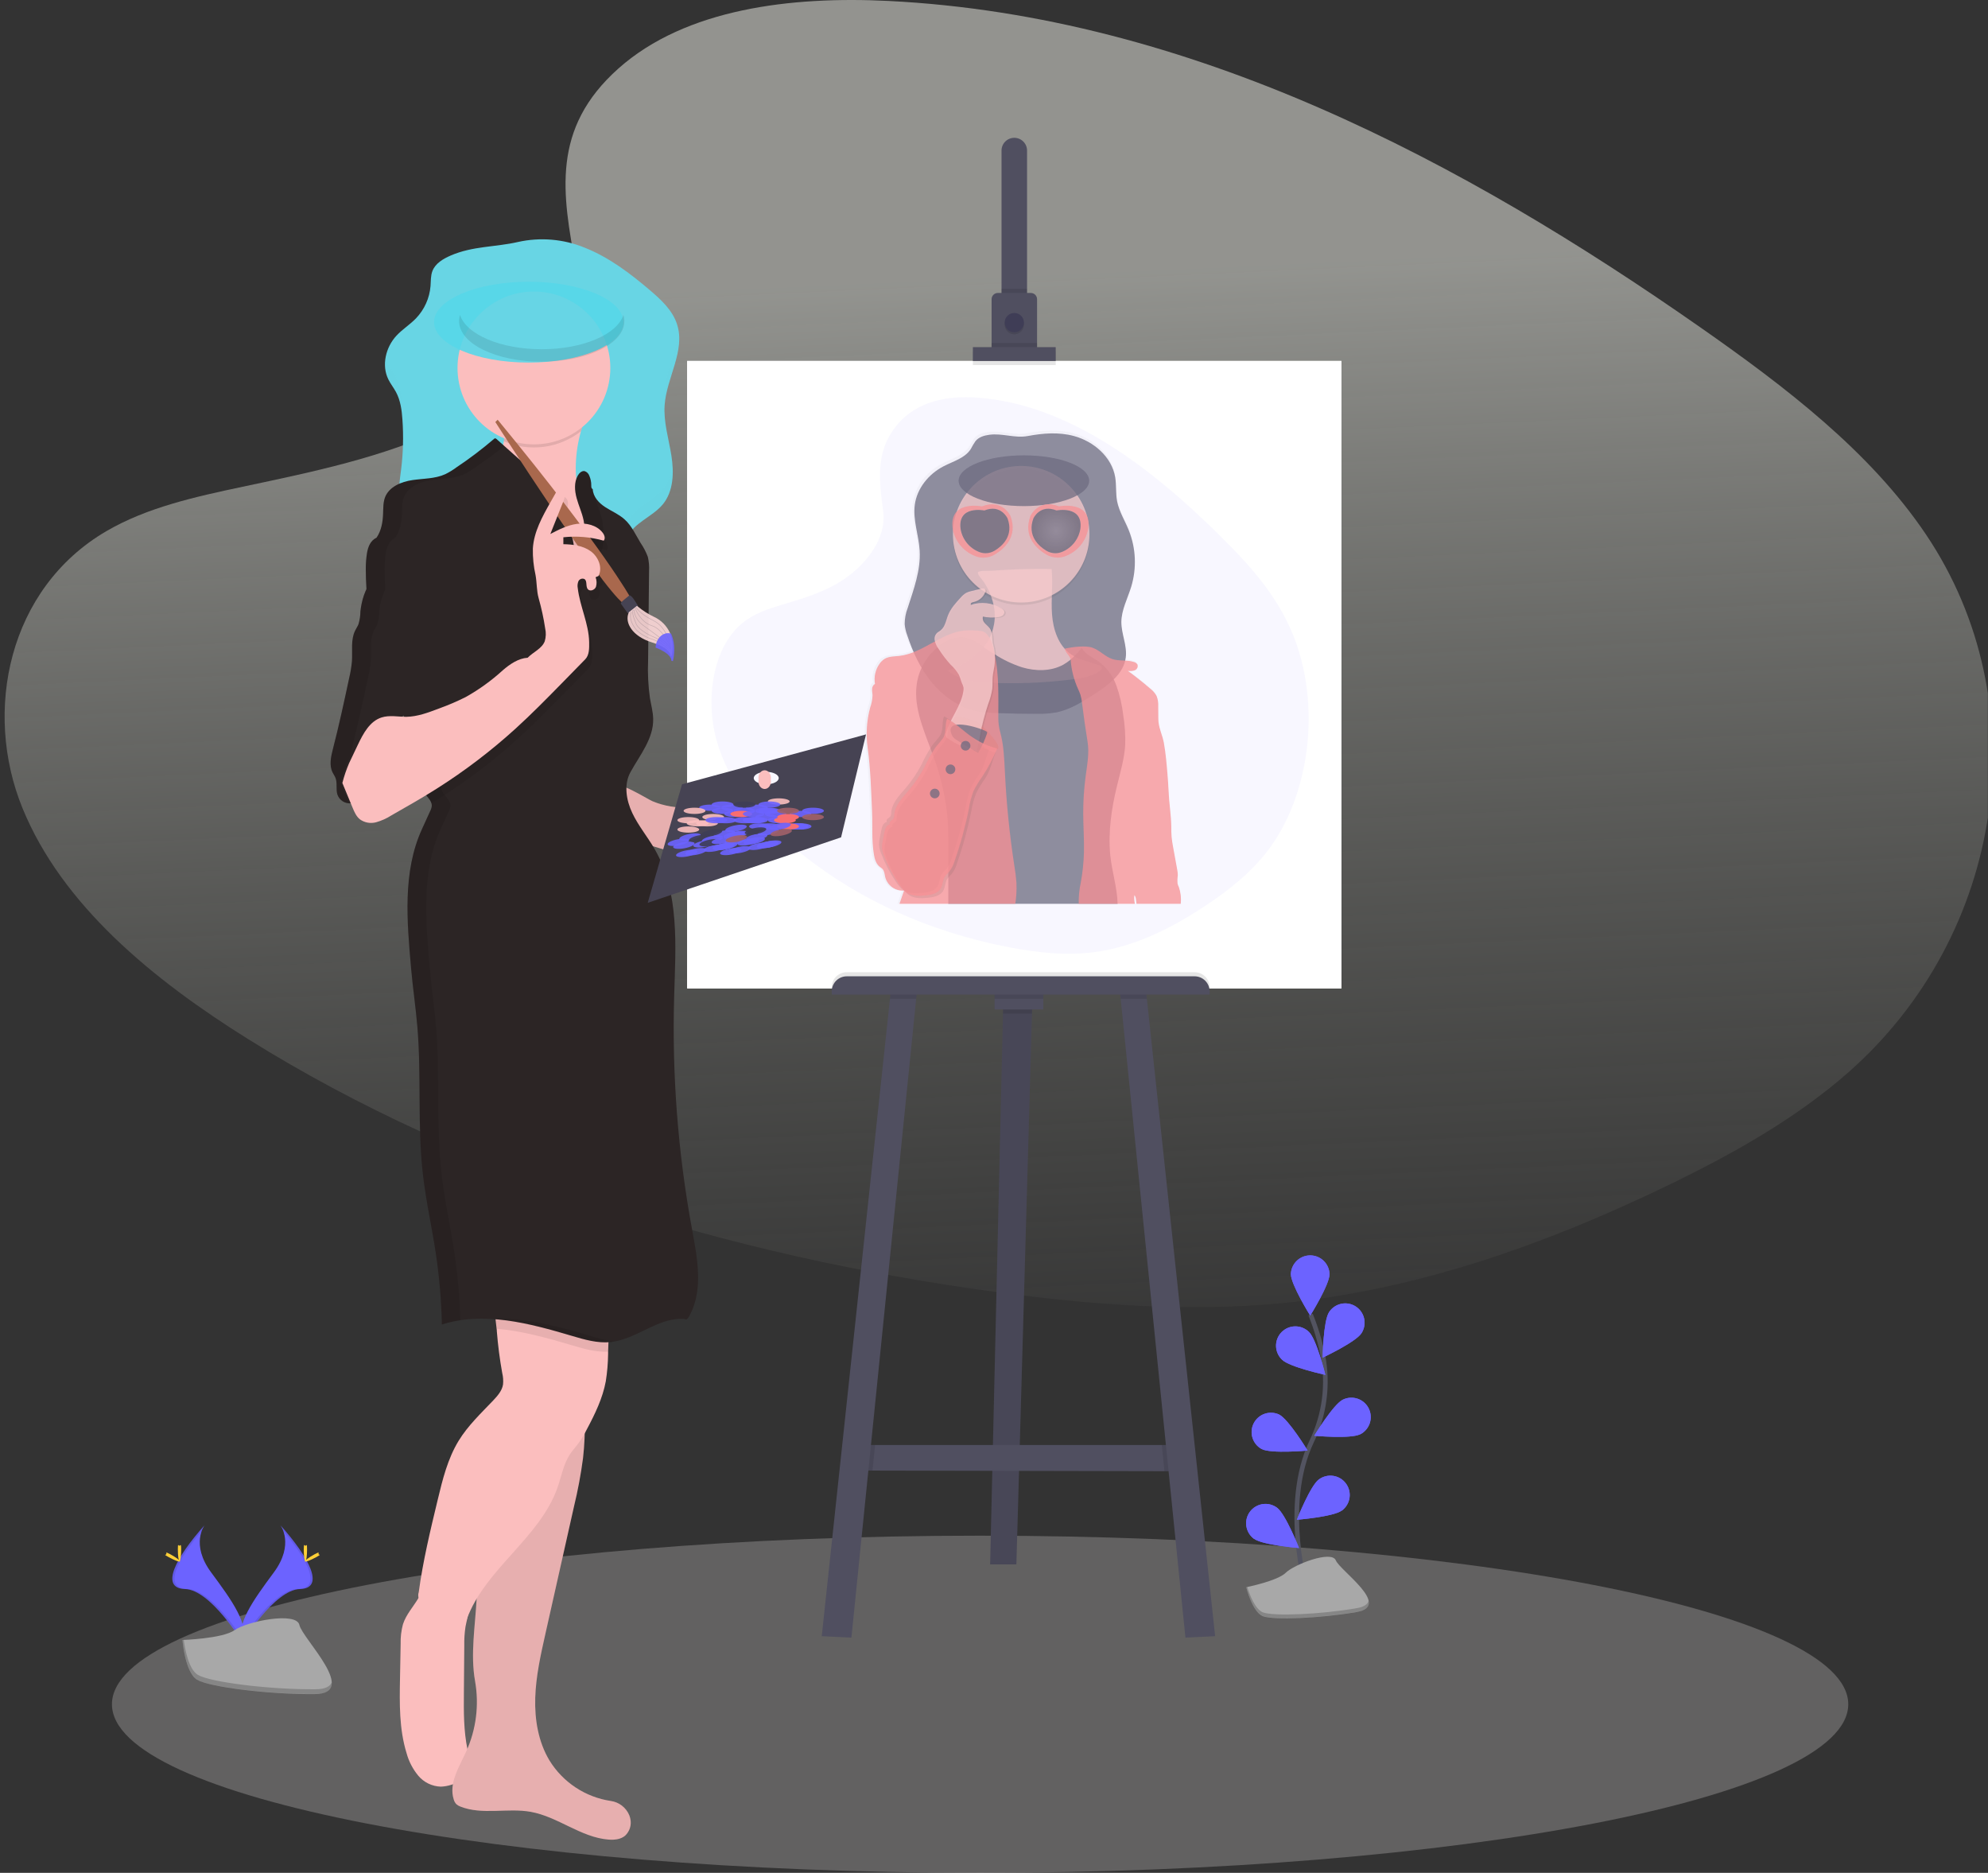 <svg width="861" height="811" viewBox="0 0 861 811" fill="none" xmlns="http://www.w3.org/2000/svg">
<rect x="0" y="0" width="861" height="811" fill="#333333" stroke="none"/>
<g id="annette-painting">
<g id="undraw_making_art_759c 1" clip-path="url(#clip0)">
<g id="first-color">
<path id="Vector" opacity="0.7" d="M267.835 29.663C297.045 3.663 342.905 -1.667 384.635 0.403C515.725 6.913 634.055 70.204 736.465 141.793C773.525 167.703 810.005 195.633 834.055 231.323C883.055 303.963 868.495 404.603 800.415 464.453C777.245 484.813 749.165 500.453 720.335 514.263C669.075 538.873 613.765 558.623 555.595 564.263C514.105 568.263 472.105 565.013 430.865 559.413C315.575 543.773 202.465 509.213 107.665 450.083C66.075 424.153 26.885 391.913 9.745 349.963C-7.395 308.013 3.575 254.853 46.035 230.023C63.595 219.753 84.595 215.113 105.145 210.763C135.405 204.353 166.145 198.033 193.455 184.993C221.655 171.533 255.045 145.503 249.455 115.713C243.465 83.743 238.665 55.663 267.835 29.663Z" fill="url(#paint0_linear)"/>
</g>
<path id="Vector_2" d="M558.17 181.39L558.39 181.77C538.01 207.22 536.66 246.77 536.61 247.08L532.31 242.08C532.36 241.76 537.65 207.02 558.17 181.39Z" fill="#444053"/>
<path id="Vector_3" d="M567.87 243.64C567.87 243.64 556.87 220.54 566.66 205.51" stroke="#444053" stroke-miterlimit="10"/>
<path id="Vector_4" d="M577.4 180.25C577.4 180.25 563.2 182.79 561.21 178.13" stroke="#444053" stroke-miterlimit="10"/>
<path id="Vector_5" d="M558.95 163.11C558.95 163.11 566.12 172.61 567.95 170.48" stroke="#444053" stroke-miterlimit="10"/>
<path id="Vector_6" d="M545.84 171.07C545.84 171.07 545.84 192.32 540.06 193.83" stroke="#444053" stroke-miterlimit="10"/>
<path id="Vector_7" d="M498.55 198.6C498.55 198.6 521.55 200.6 532.12 188.71" stroke="#444053" stroke-miterlimit="10"/>
<path id="Vector_8" d="M484.77 175.9C484.77 175.9 501.03 181.55 515.02 167.16" stroke="#444053" stroke-miterlimit="10"/>
<g id="second-color">
<path id="Vector_9" opacity="0.4" d="M424.48 810.99C632.139 810.99 800.48 778.307 800.48 737.99C800.48 697.673 632.139 664.99 424.48 664.99C216.821 664.99 48.48 697.673 48.48 737.99C48.48 778.307 216.821 810.99 424.48 810.99Z" fill="#A7A6A6"/>
</g>
<path id="Vector_10" d="M447.06 435.03L446.95 438.92L440.19 677.44H428.83L434.39 438.92L434.5 434.43L447.06 435.03Z" fill="#504F60"/>
<path id="Vector_11" opacity="0.1" d="M447.06 435.03L446.95 438.92L440.19 677.44H428.83L434.39 438.92L434.5 434.43L447.06 435.03Z" fill="black"/>
<path id="Vector_12" d="M512.82 637.09L504.32 637.07L377.88 636.8L371.14 636.79L374.73 625.73H511.93L512.82 637.09Z" fill="#504F60"/>
<path id="Vector_13" opacity="0.1" d="M447.06 435.03L446.95 438.92H434.39L434.5 434.43L447.06 435.03Z" fill="black"/>
<path id="Vector_14" d="M451.84 429.2H430.77V437.13H451.84V429.2Z" fill="#504F60"/>
<path id="Vector_15" opacity="0.1" d="M379 625.73L377.88 636.8L371.14 636.79L374.73 625.73H379Z" fill="black"/>
<path id="Vector_16" d="M397.14 429.05L396.8 432.49L368.75 709.13L355.9 708.52L385.45 432.49L385.78 429.35L397.14 429.05Z" fill="#504F60"/>
<path id="Vector_17" opacity="0.1" d="M512.82 637.09L504.32 637.07L503.16 625.73H511.93L512.82 637.09Z" fill="black"/>
<path id="Vector_18" d="M526.27 708.52L513.41 709.13L485.37 432.49L485.02 429.05L496.38 429.35L496.71 432.49L526.27 708.52Z" fill="#504F60"/>
<path id="Vector_19" d="M580.97 156.3H297.61V428H580.97V156.3Z" fill="white"/>
<path id="Vector_20" d="M580.97 156.3H297.61V428H580.97V156.3Z" fill="white"/>
<path id="Vector_21" d="M444.81 65.44V131.04H433.76V65.44C433.728 64.695 433.848 63.951 434.111 63.253C434.374 62.555 434.776 61.917 435.292 61.379C435.809 60.84 436.428 60.411 437.115 60.119C437.801 59.826 438.539 59.675 439.285 59.675C440.031 59.675 440.769 59.826 441.455 60.119C442.142 60.411 442.761 60.84 443.278 61.379C443.794 61.917 444.196 62.555 444.459 63.253C444.722 63.951 444.842 64.695 444.81 65.44Z" fill="#504F60"/>
<path id="Vector_22" opacity="0.1" d="M444.82 125.07H433.76V131.04H444.82V125.07Z" fill="black"/>
<path id="Vector_23" d="M449.15 129.55V151.22H429.46V129.55C429.46 129.197 429.53 128.847 429.665 128.521C429.8 128.194 429.998 127.898 430.248 127.648C430.498 127.398 430.794 127.2 431.121 127.065C431.447 126.93 431.797 126.86 432.15 126.86H446.46C447.173 126.863 447.855 127.147 448.359 127.651C448.863 128.155 449.147 128.837 449.15 129.55Z" fill="#504F60"/>
<path id="Vector_24" opacity="0.1" d="M439.29 144.79C441.599 144.79 443.47 142.919 443.47 140.61C443.47 138.301 441.599 136.43 439.29 136.43C436.981 136.43 435.11 138.301 435.11 140.61C435.11 142.919 436.981 144.79 439.29 144.79Z" fill="black"/>
<path id="Vector_25" d="M439.29 143.89C441.599 143.89 443.47 142.019 443.47 139.71C443.47 137.401 441.599 135.53 439.29 135.53C436.981 135.53 435.11 137.401 435.11 139.71C435.11 142.019 436.981 143.89 439.29 143.89Z" fill="#3F3D56"/>
<path id="Vector_26" opacity="0.1" d="M449.16 148.53H429.43V151.22H449.16V148.53Z" fill="black"/>
<path id="Vector_27" opacity="0.1" d="M457.22 152.12H421.35V158.1H457.22V152.12Z" fill="black"/>
<path id="Vector_28" d="M457.22 150.32H421.35V156.3H457.22V150.32Z" fill="#504F60"/>
<path id="Vector_29" opacity="0.1" d="M366.73 421H517.38C519.104 421 520.757 421.685 521.976 422.904C523.195 424.123 523.88 425.776 523.88 427.5V428.92H360.23V427.5C360.23 425.776 360.915 424.123 362.134 422.904C363.353 421.685 365.006 421 366.73 421Z" fill="black"/>
<path id="Vector_30" opacity="0.1" d="M385.78 429.35L397.14 429.05L396.8 432.49H385.45L385.78 429.35Z" fill="black"/>
<path id="Vector_31" opacity="0.1" d="M451.84 429.2H430.77V432.49H451.84V429.2Z" fill="black"/>
<path id="Vector_32" opacity="0.1" d="M496.71 432.49H485.37L485.02 429.05L496.38 429.35L496.71 432.49Z" fill="black"/>
<path id="Vector_33" d="M366.73 422.77H517.38C519.104 422.77 520.757 423.455 521.976 424.674C523.195 425.893 523.88 427.546 523.88 429.27V430.69H360.23V429.27C360.23 427.546 360.915 425.893 362.134 424.674C363.353 423.455 365.006 422.77 366.73 422.77Z" fill="#504F60"/>
<path id="Vector_34" opacity="0.05" d="M388 184.63C396.78 173.54 410.55 171.29 423.09 172.17C462.47 174.94 498.02 201.89 528.77 232.37C539.9 243.37 550.86 255.29 558.09 270.49C572.8 301.42 568.43 344.27 547.98 369.75C540.98 378.42 532.58 385.07 523.92 390.96C508.53 401.44 491.92 409.84 474.43 412.24C461.97 413.95 449.35 412.56 436.96 410.18C402.35 403.52 368.37 388.81 339.89 363.63C327.39 352.63 315.62 338.87 310.47 321.01C305.32 303.15 308.62 280.51 321.37 269.94C326.65 265.56 332.96 263.59 339.13 261.73C348.22 259.01 357.46 256.31 365.66 250.73C374.13 244.99 384.16 233.91 382.48 221.22C380.68 207.65 379.24 195.7 388 184.63Z" fill="#6C63FF"/>
<path id="Vector_35" d="M121.46 660.5C121.46 660.5 127.68 668.63 118.59 680.91C109.5 693.19 102.01 703.55 105.04 711.21C105.04 711.21 118.75 688.41 129.91 688.09C141.07 687.77 133.71 674.22 121.46 660.5Z" fill="#6C63FF"/>
<path id="Vector_36" opacity="0.1" d="M121.46 660.5C122.003 661.285 122.431 662.144 122.73 663.05C133.62 675.85 139.42 687.79 128.96 688.05C119.21 688.32 107.51 705.76 104.71 710.16C104.801 710.499 104.911 710.833 105.04 711.16C105.04 711.16 118.75 688.36 129.91 688.04C141.07 687.72 133.71 674.22 121.46 660.5Z" fill="black"/>
<path id="Vector_37" d="M132.99 670.88C132.99 673.74 132.67 676.06 132.27 676.06C131.87 676.06 131.56 673.74 131.56 670.88C131.56 668.02 131.96 669.36 132.35 669.36C132.74 669.36 132.99 668.01 132.99 670.88Z" fill="#FFD037"/>
<path id="Vector_38" d="M136.96 674.29C134.45 675.66 132.25 676.49 132.07 676.14C131.89 675.79 133.76 674.4 136.27 673.03C138.78 671.66 137.79 672.66 137.98 673.03C138.17 673.4 139.46 672.92 136.96 674.29Z" fill="#FFD037"/>
<path id="Vector_39" d="M88.59 660.5C88.59 660.5 82.37 668.63 91.46 680.91C100.55 693.19 108.04 703.55 105.01 711.21C105.01 711.21 91.3 688.41 80.14 688.09C68.98 687.77 76.31 674.22 88.59 660.5Z" fill="#6C63FF"/>
<path id="Vector_40" opacity="0.1" d="M88.59 660.5C88.047 661.285 87.62 662.144 87.32 663.05C76.43 675.85 70.63 687.79 81.09 688.05C90.84 688.32 102.54 705.76 105.34 710.16C105.249 710.499 105.139 710.833 105.01 711.16C105.01 711.16 91.3 688.36 80.14 688.04C68.98 687.72 76.31 674.22 88.59 660.5Z" fill="black"/>
<path id="Vector_41" d="M77.03 670.88C77.03 673.74 77.35 676.06 77.75 676.06C78.15 676.06 78.46 673.74 78.46 670.88C78.46 668.02 78.06 669.36 77.67 669.36C77.28 669.36 77.03 668.01 77.03 670.88Z" fill="#FFD037"/>
<path id="Vector_42" d="M73.06 674.29C75.57 675.66 77.76 676.49 77.95 676.14C78.14 675.79 76.26 674.4 73.75 673.03C71.24 671.66 72.23 672.66 72.04 673.03C71.85 673.4 70.55 672.92 73.06 674.29Z" fill="#FFD037"/>
<path id="Vector_43" d="M79.01 710.15C79.01 710.15 96.39 709.62 101.63 705.88C106.87 702.14 128.38 697.7 129.68 703.68C130.98 709.66 155.8 733.44 136.17 733.6C116.54 733.76 90.57 730.54 85.34 727.36C80.11 724.18 79.01 710.15 79.01 710.15Z" fill="#A8A8A8"/>
<path id="Vector_44" opacity="0.2" d="M136.52 731.5C116.9 731.66 90.92 728.44 85.69 725.26C81.69 722.83 80.12 714.12 79.59 710.11H79.01C79.01 710.11 80.11 724.11 85.34 727.32C90.57 730.53 116.55 733.72 136.17 733.56C141.84 733.56 143.8 731.5 143.69 728.51C142.9 730.36 140.74 731.5 136.52 731.5Z" fill="black"/>
<path id="Vector_45" d="M566 689.69C566 689.69 554.89 651.96 568.08 624.19C573.691 612.577 575.382 599.457 572.9 586.8C571.676 580.801 569.905 574.926 567.61 569.25" stroke="#535461" stroke-width="2" stroke-miterlimit="10"/>
<path id="Vector_46" d="M575.82 551.7C575.82 556.33 567.45 569.7 567.45 569.7C567.45 569.7 559.07 556.29 559.07 551.7C559.145 549.529 560.06 547.472 561.623 545.962C563.185 544.453 565.273 543.609 567.445 543.609C569.617 543.609 571.705 544.453 573.267 545.962C574.83 547.472 575.745 549.529 575.82 551.7Z" fill="#6C63FF"/>
<path id="Vector_47" d="M589.66 577.32C587.15 581.2 572.83 587.9 572.83 587.9C572.83 587.9 573.09 572.1 575.6 568.22C576.807 566.355 578.705 565.047 580.876 564.582C583.048 564.117 585.316 564.533 587.18 565.74C589.044 566.947 590.353 568.845 590.818 571.016C591.283 573.188 590.867 575.456 589.66 577.32Z" fill="#6C63FF"/>
<path id="Vector_48" d="M589.05 621.09C584.93 623.17 569.18 621.73 569.18 621.73C569.18 621.73 577.39 608.22 581.51 606.13C583.499 605.13 585.804 604.961 587.918 605.661C590.031 606.36 591.78 607.871 592.78 609.86C593.78 611.849 593.949 614.154 593.249 616.268C592.55 618.381 591.039 620.13 589.05 621.13V621.09Z" fill="#6C63FF"/>
<path id="Vector_49" d="M581.14 654.1C577.42 656.85 561.66 658.1 561.66 658.1C561.66 658.1 567.46 643.4 571.18 640.65C572.064 639.993 573.068 639.517 574.136 639.249C575.204 638.98 576.314 638.925 577.403 639.086C578.493 639.246 579.539 639.62 580.484 640.185C581.429 640.75 582.253 641.496 582.91 642.38C583.567 643.264 584.043 644.268 584.311 645.336C584.58 646.404 584.635 647.514 584.474 648.603C584.314 649.692 583.94 650.739 583.375 651.684C582.81 652.629 582.064 653.453 581.18 654.11L581.14 654.1Z" fill="#6C63FF"/>
<path id="Vector_50" d="M555.25 588.8C558.57 592.02 574.02 595.36 574.02 595.36C574.02 595.36 570.23 580.01 566.92 576.79C566.135 576.009 565.203 575.391 564.178 574.972C563.153 574.554 562.054 574.343 560.947 574.352C559.84 574.361 558.745 574.589 557.727 575.024C556.708 575.459 555.786 576.092 555.014 576.886C554.242 577.68 553.635 578.619 553.229 579.649C552.822 580.68 552.624 581.78 552.646 582.887C552.668 583.995 552.91 585.086 553.357 586.1C553.803 587.113 554.447 588.027 555.25 588.79V588.8Z" fill="#6C63FF"/>
<path id="Vector_51" d="M546.46 627.5C550.59 629.58 566.33 628.14 566.33 628.14C566.33 628.14 558.13 614.63 554 612.54C552.025 611.617 549.769 611.499 547.709 612.212C545.649 612.926 543.949 614.413 542.967 616.36C541.986 618.306 541.802 620.558 542.454 622.638C543.107 624.718 544.543 626.462 546.46 627.5Z" fill="#6C63FF"/>
<path id="Vector_52" d="M543.13 666.34C546.84 669.09 562.6 670.34 562.6 670.34C562.6 670.34 556.8 655.63 553.08 652.88C551.294 651.554 549.054 650.992 546.853 651.317C544.652 651.642 542.671 652.829 541.345 654.615C540.019 656.401 539.457 658.641 539.782 660.842C540.108 663.043 541.294 665.024 543.08 666.35L543.13 666.34Z" fill="#6C63FF"/>
<path id="Vector_53" d="M575.82 551.7C575.82 556.33 567.45 569.7 567.45 569.7C567.45 569.7 559.07 556.29 559.07 551.7C559.145 549.529 560.06 547.472 561.623 545.962C563.185 544.453 565.273 543.609 567.445 543.609C569.617 543.609 571.705 544.453 573.267 545.962C574.83 547.472 575.745 549.529 575.82 551.7Z" fill="#6C63FF"/>
<path id="Vector_54" d="M589.66 577.32C587.15 581.2 572.83 587.9 572.83 587.9C572.83 587.9 573.09 572.1 575.6 568.22C576.807 566.355 578.705 565.047 580.876 564.582C583.048 564.117 585.316 564.533 587.18 565.74C589.044 566.947 590.353 568.845 590.818 571.016C591.283 573.188 590.867 575.456 589.66 577.32Z" fill="#6C63FF"/>
<path id="Vector_55" d="M589.05 621.09C584.93 623.17 569.18 621.73 569.18 621.73C569.18 621.73 577.39 608.22 581.51 606.13C583.499 605.13 585.804 604.961 587.918 605.661C590.031 606.36 591.78 607.871 592.78 609.86C593.78 611.849 593.949 614.154 593.249 616.268C592.55 618.381 591.039 620.13 589.05 621.13V621.09Z" fill="#6C63FF"/>
<path id="Vector_56" d="M581.14 654.1C577.42 656.85 561.66 658.1 561.66 658.1C561.66 658.1 567.46 643.4 571.18 640.65C572.064 639.993 573.068 639.517 574.136 639.249C575.204 638.98 576.314 638.925 577.403 639.086C578.493 639.246 579.539 639.62 580.484 640.185C581.429 640.75 582.253 641.496 582.91 642.38C583.567 643.264 584.043 644.268 584.311 645.336C584.58 646.404 584.635 647.514 584.474 648.603C584.314 649.692 583.94 650.739 583.375 651.684C582.81 652.629 582.064 653.453 581.18 654.11L581.14 654.1Z" fill="#6C63FF"/>
<path id="Vector_57" d="M555.25 588.8C558.57 592.02 574.02 595.36 574.02 595.36C574.02 595.36 570.23 580.01 566.92 576.79C566.135 576.009 565.203 575.391 564.178 574.972C563.153 574.554 562.054 574.343 560.947 574.352C559.84 574.361 558.745 574.589 557.727 575.024C556.708 575.459 555.786 576.092 555.014 576.886C554.242 577.68 553.635 578.619 553.229 579.649C552.822 580.68 552.624 581.78 552.646 582.887C552.668 583.995 552.91 585.086 553.357 586.1C553.803 587.113 554.447 588.027 555.25 588.79V588.8Z" fill="#6C63FF"/>
<path id="Vector_58" d="M546.46 627.5C550.59 629.58 566.33 628.14 566.33 628.14C566.33 628.14 558.13 614.63 554 612.54C552.025 611.617 549.769 611.499 547.709 612.212C545.649 612.926 543.949 614.413 542.967 616.36C541.986 618.306 541.802 620.558 542.454 622.638C543.107 624.718 544.543 626.462 546.46 627.5Z" fill="#6C63FF"/>
<path id="Vector_59" d="M543.13 666.34C546.84 669.09 562.6 670.34 562.6 670.34C562.6 670.34 556.8 655.63 553.08 652.88C551.294 651.554 549.054 650.992 546.853 651.317C544.652 651.642 542.671 652.829 541.345 654.615C540.019 656.401 539.457 658.641 539.782 660.842C540.108 663.043 541.294 665.024 543.08 666.35L543.13 666.34Z" fill="#6C63FF"/>
<path id="Vector_60" d="M539.73 687.31C539.73 687.31 553.27 684.62 556.87 681.04C560.47 677.46 576.72 671.19 578.53 675.67C580.34 680.15 602.88 695.37 587.53 698.06C572.18 700.75 551.44 701.64 546.93 699.85C542.42 698.06 539.73 687.31 539.73 687.31Z" fill="#A8A8A8"/>
<path id="Vector_61" opacity="0.2" d="M587.55 696.39C572.21 699.08 551.46 699.98 546.95 698.19C543.52 696.82 541.13 690.27 540.18 687.19L539.73 687.28C539.73 687.28 542.44 698.03 546.95 699.82C551.46 701.61 572.21 700.72 587.55 698.03C591.97 697.25 593.24 695.43 592.76 693.13C592.38 694.66 590.84 695.82 587.55 696.39Z" fill="black"/>
<g id="painting" opacity="0.75">
<path id="Vector_62" opacity="0.75" d="M510.55 384.39C510.316 383.899 510.118 383.391 509.96 382.87C509.65 381.66 510.03 380.4 510.05 379.15C510.038 378.286 509.941 377.425 509.76 376.58C509.17 373.35 508.59 370.11 508 366.87C507.73 365.38 507.46 363.87 507.33 362.38C507.2 360.89 507.22 359.28 507.19 357.73C507.12 352.73 506.19 347.73 506.04 342.68C505.93 340.07 505.73 337.46 505.52 334.85C505.15 330.37 504.76 325.85 503.97 321.47C503.35 317.96 501.59 314.68 501.55 311.12C501.55 309.27 501.55 307.42 501.5 305.57C501.605 303.981 501.352 302.388 500.76 300.91C500.07 299.69 499.138 298.625 498.02 297.78C494.873 295.06 491.613 292.477 488.24 290.03C489.263 290.22 490.317 290.141 491.3 289.8C491.784 289.613 492.176 289.246 492.394 288.776C492.612 288.306 492.64 287.77 492.47 287.28C492.121 286.718 491.564 286.315 490.92 286.16C489.712 285.795 488.461 285.594 487.2 285.56C487.316 285.082 487.406 284.598 487.47 284.11C488.13 278.95 485.54 273.89 485.55 268.69C485.55 263.33 488.27 258.42 489.84 253.3C492.309 245.173 491.921 236.446 488.74 228.57C487.05 224.41 484.58 220.5 483.74 216.09C483.09 212.63 483.5 209.09 482.91 205.58C481.43 196.75 473.56 189.96 464.91 187.58C458.24 185.77 451.45 186.35 444.74 187.58C438.97 188.65 433.74 186.29 427.94 187.05C425.68 187.34 423.33 188.05 421.87 189.83C421.136 190.919 420.468 192.051 419.87 193.22C417.3 197.22 412.2 198.59 407.96 200.78C401.52 204.12 396.39 210.35 395.43 217.53C394.54 224.19 397.16 230.79 397.56 237.53C398.07 246.09 394.96 254.39 392.33 262.53C391.468 264.763 391.024 267.136 391.02 269.53C391.17 271.164 391.533 272.771 392.1 274.31C392.93 276.83 393.87 279.31 394.94 281.76C392.946 282.571 390.855 283.119 388.72 283.39C386.54 283.64 384.21 283.55 382.32 284.66C381.441 285.206 380.686 285.927 380.1 286.78C379.199 288.039 378.559 289.465 378.215 290.974C377.872 292.483 377.833 294.045 378.1 295.57C377.706 295.819 377.383 296.165 377.16 296.575C376.938 296.984 376.824 297.444 376.83 297.91C376.78 298.84 376.99 299.76 377.03 300.69C376.955 302.444 376.618 304.176 376.03 305.83C374.474 311.513 374.086 317.453 374.89 323.29C376.17 332.63 376.42 341.9 376.83 351.29C377.1 357.46 376.59 363.7 377.61 369.8C377.95 371.8 378.61 374 380.19 375.28C380.596 375.554 380.983 375.855 381.35 376.18C382.25 377.12 382.28 378.57 382.58 379.84C383.058 381.593 384.128 383.128 385.608 384.183C387.087 385.238 388.886 385.749 390.7 385.63C390.03 387.63 389.37 389.48 388.7 391.4H491.46C491.4 391.16 491.34 390.92 491.29 390.68C491.122 389.668 491.098 388.638 491.22 387.62C492.08 388.62 491.93 390.09 492.16 391.4H511.46C511.662 389.025 511.352 386.635 510.55 384.39Z" fill="url(#paint1_linear)"/>
<path id="Vector_63" opacity="0.75" d="M428.46 188.27C426.21 188.57 423.88 189.27 422.46 191.04C421.724 192.121 421.056 193.246 420.46 194.41C417.91 198.41 412.84 199.74 408.64 201.92C402.24 205.23 397.15 211.43 396.2 218.56C395.31 225.18 397.91 231.74 398.31 238.4C398.81 246.9 395.73 255.15 393.12 263.26C392.257 265.493 391.813 267.866 391.81 270.26C391.96 271.884 392.323 273.481 392.89 275.01C395.29 282.28 398.54 289.36 403.38 295.29C408.22 301.22 414.76 305.96 422.21 307.71C425.626 308.412 429.103 308.78 432.59 308.81C437.923 309.01 443.257 309.11 448.59 309.11C451.522 309.194 454.456 308.997 457.35 308.52C463.46 307.33 468.84 303.88 474.06 300.52C480.06 296.62 486.66 291.83 487.57 284.72C488.22 279.6 485.66 274.57 485.66 269.4C485.66 264.23 488.36 259.2 489.92 254.12C492.378 246.029 491.989 237.34 488.82 229.5C487.14 225.36 484.69 221.5 483.82 217.09C483.17 213.66 483.57 210.09 482.99 206.65C481.52 197.88 473.71 191.14 465.13 188.81C458.5 187.02 451.76 187.58 445.13 188.81C439.46 189.86 434.19 187.5 428.46 188.27Z" fill="#3F3D56"/>
<path id="Vector_64" opacity="0.75" d="M430.28 261.76C431.571 267.326 430.604 273.176 427.59 278.03C425.997 280.344 424.042 282.387 421.8 284.08C418.397 286.842 414.53 288.979 410.38 290.39C412.967 292.425 415.961 293.881 419.16 294.66C421.624 295.189 424.131 295.493 426.65 295.57C439.289 296.239 451.962 295.781 464.52 294.2C468.72 293.67 473.1 292.94 476.52 290.41C476.82 290.223 477.054 289.947 477.19 289.62C477.43 288.79 476.44 288.16 475.62 287.88C471.62 286.49 467.21 285.7 463.71 283.24C458.35 279.47 456.11 272.56 455.63 266.03C455.15 259.5 456.09 252.91 455.45 246.38C446.783 246.253 438.117 246.507 429.45 247.14C428.45 247.21 424.13 246.97 423.61 247.8C423.09 248.63 425.45 251.04 426.05 251.95C428.059 254.928 429.493 258.255 430.28 261.76Z" fill="#FBBEBE"/>
<path id="Vector_65" opacity="0.1" d="M442.27 261.95C458.601 261.95 471.84 248.711 471.84 232.38C471.84 216.049 458.601 202.81 442.27 202.81C425.939 202.81 412.7 216.049 412.7 232.38C412.7 248.711 425.939 261.95 442.27 261.95Z" fill="black"/>
<path id="Vector_66" opacity="0.75" d="M442.27 260.9C458.601 260.9 471.84 247.661 471.84 231.33C471.84 214.999 458.601 201.76 442.27 201.76C425.939 201.76 412.7 214.999 412.7 231.33C412.7 247.661 425.939 260.9 442.27 260.9Z" fill="#FBBEBE"/>
<path id="Vector_67" opacity="0.75" d="M483.79 340.2C481.37 350.1 479.85 360.35 480.87 370.5C481.55 377.22 483.87 384.5 484.03 391.38H410.71C410.71 387.68 410.71 383.85 410.71 380.03C410.71 379.32 410.71 378.62 410.71 377.92C410.71 377.01 410.71 376.1 410.71 375.19C410.71 372.42 410.71 369.68 410.71 367.02C410.71 362.23 410.71 357.42 410.2 352.65C409.266 344.152 407.298 335.801 404.34 327.78L403.71 326.02C403.71 325.95 403.71 325.89 403.63 325.83C403.42 325.23 403.19 324.64 402.97 324.04C399.4 314.56 395.32 304.72 397.28 294.86C397.991 291.337 399.445 288.007 401.546 285.091C403.646 282.175 406.344 279.74 409.46 277.95C411.374 276.8 413.54 276.134 415.77 276.01C419.58 275.95 423.01 278.19 426.19 280.31C427.7 281.31 429.19 282.31 430.78 283.31C434.441 285.682 438.394 287.571 442.54 288.93C448.45 290.72 455.14 290.79 460.54 287.81C461.597 287.211 462.601 286.522 463.54 285.75C465.364 284.194 467.02 282.451 468.48 280.55C469.92 283.35 473.04 284.55 475.63 286.3C479.222 288.927 481.948 292.565 483.46 296.75C484.951 300.914 485.958 305.236 486.46 309.63C487.168 313.925 487.456 318.279 487.32 322.63C486.94 328.63 485.2 334.4 483.79 340.2Z" fill="#3F3D56"/>
<path id="Vector_68" opacity="0.75" d="M439.72 391.38H389.55C390.22 389.46 390.87 387.59 391.55 385.64H391.46C389.658 385.76 387.869 385.252 386.4 384.201C384.93 383.151 383.87 381.624 383.4 379.88C383.1 378.62 383.07 377.19 382.17 376.25C381.812 375.926 381.431 375.629 381.03 375.36C379.41 374.09 378.8 371.94 378.47 369.91C377.47 363.85 377.95 357.66 377.69 351.52C377.28 342.16 377.03 332.94 375.76 323.66C374.962 317.863 375.347 311.965 376.89 306.32C377.478 304.677 377.815 302.954 377.89 301.21C377.89 300.29 377.64 299.37 377.69 298.45C377.683 297.988 377.795 297.531 378.016 297.125C378.237 296.718 378.558 296.376 378.95 296.13C378.687 294.613 378.729 293.06 379.072 291.559C379.416 290.059 380.054 288.642 380.95 287.39C381.537 286.545 382.289 285.828 383.16 285.28C385.04 284.18 387.35 284.28 389.51 284.02C399.61 282.88 407.61 274.02 417.72 273.02C420 272.868 422.289 272.922 424.56 273.18C428.28 273.49 429.64 278.18 430.5 281.84C430.62 282.32 430.72 282.84 430.82 283.28C432.72 292.28 432.37 301.68 432.37 310.93C432.37 313.053 432.66 315.165 433.23 317.21C434.76 322.79 434.92 328.63 435.23 334.41C435.882 347.918 437.238 361.383 439.29 374.75C439.73 377.252 440.04 379.776 440.22 382.31C440.354 385.342 440.187 388.381 439.72 391.38Z" fill="#F86D70"/>
<path id="Vector_69" opacity="0.75" d="M429.04 318.22C430.124 319.451 431.101 320.773 431.96 322.17C432.36 322.83 432.69 323.79 432.1 324.29C431.783 324.506 431.403 324.611 431.02 324.59L424.02 324.89C422.958 325.001 421.884 324.903 420.86 324.6C419.514 323.949 418.378 322.934 417.58 321.67L414.46 317.59C413.541 316.579 412.858 315.377 412.46 314.07C412.286 313.414 412.329 312.719 412.581 312.088C412.833 311.458 413.282 310.926 413.86 310.57C414.995 310.206 416.226 310.292 417.3 310.81C419.42 311.53 421.94 312.01 423.81 313.24C425.769 314.657 427.529 316.332 429.04 318.22Z" fill="#F86D70"/>
<path id="Vector_70" opacity="0.1" d="M429.04 318.22C430.124 319.451 431.101 320.773 431.96 322.17C432.36 322.83 432.69 323.79 432.1 324.29C431.783 324.506 431.403 324.611 431.02 324.59L424.02 324.89C422.958 325.001 421.884 324.903 420.86 324.6C419.514 323.949 418.378 322.934 417.58 321.67L414.46 317.59C413.541 316.579 412.858 315.377 412.46 314.07C412.286 313.414 412.329 312.719 412.581 312.088C412.833 311.458 413.282 310.926 413.86 310.57C414.995 310.206 416.226 310.292 417.3 310.81C419.42 311.53 421.94 312.01 423.81 313.24C425.769 314.657 427.529 316.332 429.04 318.22Z" fill="black"/>
<path id="Vector_71" opacity="0.1" d="M425.04 318.69C425.9 314.1 427.079 309.576 428.57 305.15C429.395 303.027 429.988 300.821 430.34 298.57C430.53 296.8 430.34 295.01 430.52 293.24C430.66 291.71 431.03 290.24 431.26 288.7C431.709 285.618 431.522 282.477 430.71 279.47C430.07 277.08 430.71 274.17 429.15 272.23C428.53 271.44 427.7 270.84 427.05 270.07C426.697 269.712 426.439 269.27 426.301 268.786C426.163 268.302 426.149 267.791 426.26 267.3C428.439 267.794 430.694 267.866 432.9 267.51C433.561 267.438 434.198 267.216 434.76 266.86C435.036 266.68 435.255 266.426 435.393 266.127C435.531 265.828 435.582 265.497 435.54 265.17C435.438 264.855 435.273 264.564 435.054 264.314C434.836 264.065 434.569 263.863 434.27 263.72C432.311 262.511 430.109 261.751 427.821 261.495C425.533 261.239 423.218 261.493 421.04 262.24C420.975 262.07 420.972 261.882 421.033 261.709C421.093 261.537 421.213 261.392 421.37 261.3C421.68 261.128 422.019 261.016 422.37 260.97C423.481 260.719 424.513 260.197 425.373 259.45C426.233 258.703 426.895 257.755 427.3 256.69C427.437 256.396 427.472 256.066 427.4 255.75C427.14 255.02 426.1 255.06 425.35 255.25L421.27 256.25C420.481 256.41 419.715 256.669 418.99 257.02C418.109 257.554 417.322 258.23 416.66 259.02C414.52 261.33 412.34 263.71 411.16 266.63C410.63 267.95 410.32 269.35 409.77 270.63C409.278 271.98 408.33 273.115 407.09 273.84C406.447 274.19 405.932 274.735 405.618 275.396C405.304 276.057 405.206 276.8 405.34 277.52C405.664 278.972 406.298 280.337 407.2 281.52C408.715 283.887 410.431 286.118 412.33 288.19C413.704 289.437 414.884 290.883 415.83 292.48C416.41 293.66 416.66 294.98 417.17 296.18C417.454 296.74 417.672 297.33 417.82 297.94C417.885 298.378 417.885 298.822 417.82 299.26C416.97 305.91 412.04 311.33 410.2 317.77C410.109 317.991 410.062 318.228 410.063 318.467C410.064 318.707 410.113 318.943 410.206 319.164C410.299 319.384 410.434 319.584 410.605 319.751C410.776 319.919 410.978 320.051 411.2 320.14C414.78 322.85 419.2 324.25 423.44 325.6C424.149 323.341 424.684 321.031 425.04 318.69Z" fill="black"/>
<path id="Vector_72" opacity="0.75" d="M424.46 318.39C425.32 313.8 426.499 309.276 427.99 304.85C428.819 302.728 429.413 300.522 429.76 298.27C429.95 296.5 429.76 294.71 429.94 292.94C430.08 291.41 430.45 289.94 430.68 288.4C431.129 285.318 430.942 282.177 430.13 279.17C429.49 276.78 430.13 273.87 428.57 271.93C427.95 271.14 427.12 270.54 426.47 269.77C426.117 269.412 425.859 268.97 425.721 268.486C425.583 268.002 425.569 267.491 425.68 267C427.859 267.494 430.114 267.566 432.32 267.21C432.981 267.138 433.618 266.916 434.18 266.56C434.455 266.379 434.675 266.125 434.814 265.827C434.954 265.528 435.008 265.197 434.97 264.87C434.864 264.555 434.696 264.265 434.477 264.016C434.257 263.767 433.989 263.564 433.69 263.42C431.731 262.211 429.529 261.451 427.241 261.195C424.953 260.939 422.637 261.193 420.46 261.94C420.395 261.77 420.392 261.582 420.452 261.409C420.513 261.237 420.633 261.092 420.79 261C421.1 260.828 421.439 260.716 421.79 260.67C422.899 260.418 423.929 259.895 424.788 259.148C425.646 258.401 426.306 257.454 426.71 256.39C426.846 256.1 426.881 255.772 426.81 255.46C426.55 254.72 425.51 254.76 424.81 254.95L420.74 255.95C419.947 256.108 419.177 256.367 418.45 256.72C417.569 257.254 416.781 257.93 416.12 258.72C413.98 261.03 411.8 263.41 410.62 266.33C410.09 267.65 409.78 269.05 409.23 270.33C408.738 271.68 407.79 272.815 406.55 273.54C405.91 273.893 405.396 274.438 405.082 275.098C404.768 275.758 404.669 276.501 404.8 277.22C405.124 278.672 405.758 280.037 406.66 281.22C408.178 283.584 409.894 285.816 411.79 287.89C413.164 289.137 414.344 290.583 415.29 292.18C415.87 293.36 416.12 294.68 416.63 295.89C416.916 296.445 417.134 297.033 417.28 297.64C417.345 298.078 417.345 298.522 417.28 298.96C416.43 305.61 411.5 311.03 409.66 317.47C409.569 317.691 409.522 317.928 409.523 318.167C409.524 318.407 409.573 318.643 409.666 318.864C409.759 319.084 409.894 319.284 410.065 319.451C410.236 319.619 410.438 319.751 410.66 319.84C414.24 322.55 418.66 323.95 422.9 325.3C423.596 323.04 424.117 320.73 424.46 318.39Z" fill="#FBBEBE"/>
<path id="Vector_73" opacity="0.75" d="M427.15 316.72C427.294 316.784 427.413 316.893 427.49 317.03C427.555 317.201 427.555 317.389 427.49 317.56C426.508 320.522 425.214 323.372 423.63 326.06C420.45 324.313 417.347 322.443 414.32 320.45C413.554 320.036 412.909 319.429 412.45 318.69C407.98 310.06 424.18 314.99 427.15 316.72Z" fill="#3F3D56"/>
<path id="Vector_74" opacity="0.1" d="M409.31 320.9C408.26 322.3 407.05 323.56 406.01 324.97C404.293 327.591 402.772 330.335 401.46 333.18C399.537 336.826 397.22 340.25 394.55 343.39C391.86 346.55 388.64 349.79 388.34 353.93C388.373 354.523 388.245 355.114 387.97 355.64C387.67 356.08 387.14 356.3 386.75 356.64C386.36 356.98 386.12 357.64 386.52 358.05C384.98 358.21 384.34 360.05 384.04 361.58L383.36 365.08C383.155 365.996 383.045 366.931 383.03 367.87C383.129 369.138 383.436 370.382 383.94 371.55C385.569 375.847 387.69 379.941 390.26 383.75C391.49 385.57 392.91 387.4 394.93 388.27C396.857 388.929 398.914 389.121 400.93 388.83C403.78 388.65 407.09 388.2 408.51 385.72C409.41 384.15 409.27 382.12 410.25 380.6C410.82 379.861 411.449 379.169 412.13 378.53C413.186 377.173 413.97 375.624 414.44 373.97C417.043 366.54 419.128 358.938 420.68 351.22C421.087 348.61 421.774 346.052 422.73 343.59C423.815 341.395 425.086 339.297 426.53 337.32C429.06 333.49 429.44 330.17 431.19 325.93C427.33 325.03 425.55 322.47 422.26 320.3C419.16 318.25 414.57 313.89 411.26 312.3C410.17 315.03 411.08 318.5 409.31 320.9Z" fill="black"/>
<path id="Vector_75" opacity="0.1" d="M406.95 318.8C405.95 320.2 404.69 321.47 403.66 322.88C401.94 325.495 400.419 328.236 399.11 331.08C397.189 334.73 394.872 338.158 392.2 341.3C389.5 344.46 386.29 347.69 385.99 351.84C386.019 352.429 385.891 353.016 385.62 353.54C385.248 353.917 384.835 354.253 384.39 354.54C384 354.9 383.77 355.54 384.16 355.94C382.62 356.11 381.98 357.94 381.69 359.48L381.01 362.98C380.796 363.891 380.686 364.824 380.68 365.76C380.774 367.032 381.082 368.28 381.59 369.45C383.218 373.746 385.335 377.839 387.9 381.65C389.13 383.47 390.56 385.3 392.58 386.17C394.507 386.829 396.564 387.021 398.58 386.73C401.42 386.55 404.74 386.09 406.15 383.62C407.05 382.04 406.91 380.02 407.89 378.49C408.469 377.761 409.097 377.073 409.77 376.43C410.829 375.073 411.617 373.525 412.09 371.87C414.688 364.439 416.77 356.838 418.32 349.12C418.712 346.509 419.383 343.948 420.32 341.48C421.409 339.29 422.68 337.196 424.12 335.22C426.66 331.39 426.51 329.12 428.26 324.87C424.4 323.98 423.14 320.37 419.85 318.2C416.75 316.15 412.17 311.79 408.85 310.2C407.82 312.94 408.73 316.42 406.95 318.8Z" fill="black"/>
<path id="Vector_76" opacity="0.75" d="M408.26 319.85C407.26 321.25 406 322.52 404.97 323.92C403.248 326.538 401.727 329.282 400.42 332.13C398.502 335.779 396.184 339.203 393.51 342.34C390.81 345.51 387.6 348.74 387.3 352.88C387.329 353.473 387.201 354.062 386.93 354.59C386.555 354.965 386.143 355.3 385.7 355.59C385.31 355.95 385.08 356.59 385.47 356.99C383.93 357.15 383.29 358.99 383 360.53L382.32 364.03C382.106 364.941 381.995 365.874 381.99 366.81C382.085 368.081 382.389 369.328 382.89 370.5C384.523 374.792 386.644 378.882 389.21 382.69C390.44 384.52 391.87 386.35 393.89 387.22C395.819 387.874 397.874 388.066 399.89 387.78C402.73 387.6 406.05 387.14 407.46 384.67C408.36 383.09 408.22 381.06 409.2 379.54C409.779 378.808 410.407 378.116 411.08 377.47C412.137 376.116 412.925 374.571 413.4 372.92C415.999 365.486 418.081 357.881 419.63 350.16C420.022 347.553 420.693 344.995 421.63 342.53C422.719 340.34 423.99 338.246 425.43 336.27C427.966 332.434 430.126 328.361 431.88 324.11C428.045 323.138 424.415 321.488 421.16 319.24C418.06 317.24 413.48 312.83 410.16 311.24C409.13 313.98 410.03 317.5 408.26 319.85Z" fill="#F86D70"/>
<path id="Vector_77" opacity="0.75" d="M418.19 325.02C419.344 325.02 420.28 324.084 420.28 322.93C420.28 321.776 419.344 320.84 418.19 320.84C417.036 320.84 416.1 321.776 416.1 322.93C416.1 324.084 417.036 325.02 418.19 325.02Z" fill="#3F3D56"/>
<path id="Vector_78" opacity="0.75" d="M411.65 335.23C412.804 335.23 413.74 334.294 413.74 333.14C413.74 331.986 412.804 331.05 411.65 331.05C410.496 331.05 409.56 331.986 409.56 333.14C409.56 334.294 410.496 335.23 411.65 335.23Z" fill="#3F3D56"/>
<path id="Vector_79" opacity="0.75" d="M404.85 345.7C406.004 345.7 406.94 344.764 406.94 343.61C406.94 342.456 406.004 341.52 404.85 341.52C403.696 341.52 402.76 342.456 402.76 343.61C402.76 344.764 403.696 345.7 404.85 345.7Z" fill="#3F3D56"/>
<path id="Vector_80" opacity="0.75" d="M511.37 391.38H492.23C492 390.08 492.15 388.61 491.3 387.61C491.183 388.625 491.207 389.651 491.37 390.66C491.42 390.9 491.48 391.14 491.54 391.38H467.2C467.128 388.313 467.42 385.248 468.07 382.25C468.883 377.867 469.347 373.426 469.46 368.97C469.58 363.46 469.17 357.97 469.14 352.46C469.119 347.009 469.47 341.563 470.19 336.16C470.85 331.16 471.83 326.16 471.02 321.16C470.11 315.63 469.33 310.03 468.63 304.47C468.518 303.24 468.283 302.024 467.93 300.84C467.642 300.012 467.308 299.201 466.93 298.41C465.108 294.391 464.011 290.081 463.69 285.68C463.55 284.02 461.2 282.52 461.23 280.84C464.43 280.19 470.14 279.39 473.23 280.5C476.32 281.61 478.6 284.34 481.7 285.37C484.8 286.4 488.08 285.65 491.09 286.66C491.731 286.808 492.288 287.204 492.64 287.76C492.806 288.249 492.778 288.782 492.56 289.25C492.342 289.718 491.951 290.083 491.47 290.27C490.507 290.607 489.473 290.686 488.47 290.5C491.803 292.933 495.037 295.5 498.17 298.2C499.279 299.041 500.204 300.099 500.89 301.31C501.478 302.779 501.73 304.361 501.63 305.94C501.63 307.78 501.63 309.61 501.68 311.45C501.68 314.99 503.46 318.25 504.08 321.73C504.86 326.13 505.25 330.58 505.61 335.03C505.82 337.62 506.02 340.21 506.13 342.81C506.33 347.81 507.2 352.81 507.28 357.76C507.28 359.3 507.28 360.85 507.42 362.38C507.565 363.88 507.785 365.372 508.08 366.85C508.66 370.06 509.24 373.28 509.83 376.49C510.007 377.329 510.101 378.183 510.11 379.04C509.921 380.264 509.89 381.508 510.02 382.74C510.178 383.257 510.376 383.762 510.61 384.25C511.375 386.544 511.634 388.976 511.37 391.38Z" fill="#F86D70"/>
<path id="Vector_81" opacity="0.75" d="M443.45 219.16C459.063 219.16 471.72 214.24 471.72 208.17C471.72 202.1 459.063 197.18 443.45 197.18C427.837 197.18 415.18 202.1 415.18 208.17C415.18 214.24 427.837 219.16 443.45 219.16Z" fill="#3F3D56"/>
<path id="Vector_82" opacity="0.75" d="M458.65 219.27C449.77 215.78 446.29 223.39 446.29 223.39C442.87 232.51 449.29 237.85 453.15 240.14C454.618 241.011 456.293 241.47 458 241.47C459.239 241.476 460.466 241.235 461.61 240.76C464.137 239.781 466.364 238.159 468.071 236.054C469.777 233.949 470.904 231.435 471.34 228.76C472.92 216.42 458.65 219.27 458.65 219.27ZM467.91 228.97C467.561 231.176 466.651 233.255 465.265 235.006C463.88 236.758 462.066 238.123 460 238.97C458.896 239.434 457.697 239.628 456.502 239.538C455.308 239.448 454.152 239.075 453.13 238.45C449.98 236.55 444.77 232.09 447.55 224.5C447.55 224.5 450.38 218.16 457.55 221.07C457.6 221.05 469.2 218.67 467.91 228.97Z" fill="#F86D70"/>
<path id="Vector_83" opacity="0.75" d="M457.6 221.05C457.6 221.05 469.2 218.67 467.91 228.97C467.562 231.176 466.651 233.255 465.265 235.006C463.88 236.758 462.066 238.123 460 238.97C459.072 239.36 458.076 239.561 457.07 239.56C455.679 239.561 454.315 239.177 453.13 238.45C449.98 236.55 444.77 232.09 447.55 224.5C447.55 224.5 450.38 218.14 457.6 221.05Z" fill="#3F3D56"/>
<path id="Vector_84" opacity="0.1" d="M457.6 221.05C457.6 221.05 469.2 218.67 467.91 228.97C467.562 231.176 466.651 233.255 465.265 235.006C463.88 236.758 462.066 238.123 460 238.97C459.072 239.36 458.076 239.561 457.07 239.56C455.679 239.561 454.315 239.177 453.13 238.45C449.98 236.55 444.77 232.09 447.55 224.5C447.55 224.5 450.38 218.14 457.6 221.05Z" fill="url(#paint2_radial)"/>
<path id="Vector_85" opacity="0.75" d="M412.58 228.78C413.016 231.455 414.143 233.969 415.849 236.074C417.556 238.179 419.783 239.801 422.31 240.78C423.454 241.255 424.681 241.496 425.92 241.49C427.627 241.49 429.302 241.031 430.77 240.16C434.65 237.87 441.05 232.53 437.63 223.41C437.63 223.41 434.15 215.8 425.27 219.29C425.27 219.27 411 216.42 412.58 228.78ZM426.32 221.05C433.54 218.14 436.32 224.48 436.32 224.48C439.1 232.07 433.89 236.48 430.74 238.43C429.718 239.055 428.562 239.428 427.368 239.518C426.173 239.609 424.974 239.414 423.87 238.95C421.804 238.103 419.99 236.738 418.605 234.986C417.219 233.235 416.309 231.156 415.96 228.95C414.72 218.67 426.32 221.05 426.32 221.05Z" fill="#F86D70"/>
<path id="Vector_86" opacity="0.75" d="M426.32 221.05C426.32 221.05 414.72 218.67 416.01 228.97C416.358 231.176 417.269 233.255 418.655 235.006C420.04 236.758 421.854 238.123 423.92 238.97C424.848 239.36 425.844 239.561 426.85 239.56C428.241 239.561 429.605 239.177 430.79 238.45C433.94 236.55 439.15 232.09 436.37 224.5C436.37 224.5 433.54 218.14 426.32 221.05Z" fill="#3F3D56"/>
<path id="Vector_87" opacity="0.1" d="M426.32 221.05C426.32 221.05 414.72 218.67 416.01 228.97C416.358 231.176 417.269 233.255 418.655 235.006C420.04 236.758 421.854 238.123 423.92 238.97C424.848 239.36 425.844 239.561 426.85 239.56C428.241 239.561 429.605 239.177 430.79 238.45C433.94 236.55 439.15 232.09 436.37 224.5C436.37 224.5 433.54 218.14 426.32 221.05Z" fill="url(#paint3_radial)"/>
</g>
<g id="person">
<path id="Vector_88" d="M195.17 110.66C191.93 112.07 188.57 114.04 187.29 117.34C186.49 119.4 186.63 121.69 186.46 123.89C186.022 129.146 183.787 134.09 180.13 137.89C177.51 140.59 174.25 142.61 171.7 145.36C167.06 150.36 165.17 158.16 168.19 164.28C169.13 166.2 170.5 167.89 171.51 169.78C173.46 173.4 174.01 177.6 174.29 181.71C174.799 188.891 174.611 196.105 173.73 203.25C173.16 207.82 172.32 212.5 173.39 216.98C174.305 220.175 175.745 223.197 177.65 225.92C182.55 233.62 188.24 241.05 195.81 246.16C203.62 251.43 213.04 253.95 222.43 254.69C231.82 255.43 241.27 254.51 250.62 253.38C257.62 252.54 265.8 250.79 268.79 244.38C270.45 240.79 270.02 236.52 271.58 232.89C274.39 226.34 282.49 223.89 287.02 218.45C291.74 212.76 291.94 204.58 290.78 197.28C289.62 189.98 287.32 182.73 287.86 175.35C288.72 163.5 296.86 151.94 293.28 140.59C291.39 134.5 286.46 129.91 281.6 125.77C272.98 118.42 263.81 111.45 253.28 107.27C244.095 103.495 233.971 102.633 224.28 104.8C214.46 107.05 204.78 106.5 195.17 110.66Z" fill="#68D5E4"/>
<g id="Group" opacity="0.08">
<path id="Vector_89" opacity="0.08" d="M174.46 186.29C174.585 182.519 174.515 178.744 174.25 174.98C173.97 170.88 173.42 166.68 171.47 163.05C170.47 161.16 169.09 159.48 168.15 157.56C167.655 156.545 167.285 155.474 167.05 154.37C166.299 157.713 166.686 161.212 168.15 164.31C169.09 166.23 170.46 167.92 171.47 169.81C173.42 173.43 173.97 177.63 174.25 181.74C174.4 183.25 174.46 184.77 174.46 186.29Z" fill="#AC8EE5"/>
<path id="Vector_90" opacity="0.08" d="M287.86 168.62C287.733 170.556 287.767 172.499 287.96 174.43C289.06 163.9 295.44 153.59 293.91 143.43C292.82 151.71 288.46 160.09 287.86 168.62Z" fill="#AC8EE5"/>
<path id="Vector_91" opacity="0.08" d="M287.02 211.72C282.49 217.21 274.39 219.61 271.58 226.15C270.02 229.79 270.45 234.06 268.79 237.65C265.79 244.06 257.65 245.81 250.62 246.65C241.27 247.78 231.83 248.71 222.43 247.96C213.03 247.21 203.62 244.7 195.81 239.43C188.24 234.32 182.55 226.89 177.65 219.18C175.746 216.46 174.306 213.442 173.39 210.25C173.257 209.703 173.153 209.148 173.08 208.59C172.712 211.391 172.817 214.234 173.39 217C174.305 220.195 175.745 223.217 177.65 225.94C182.55 233.64 188.24 241.07 195.81 246.18C203.62 251.45 213.04 253.97 222.43 254.71C231.82 255.45 241.27 254.53 250.62 253.4C257.62 252.56 265.8 250.81 268.79 244.4C270.45 240.81 270.02 236.54 271.58 232.91C274.39 226.36 282.49 223.91 287.02 218.47C291.02 213.67 291.76 207.1 291.21 200.79C290.94 204.771 289.48 208.579 287.02 211.72Z" fill="#AC8EE5"/>
</g>
<path id="Vector_92" d="M265.03 257.75C261.44 261.75 256.03 263.84 250.63 264.11C245.224 264.219 239.864 263.104 234.95 260.85C225.896 256.873 218.01 250.644 212.045 242.756C206.079 234.869 202.232 225.585 200.87 215.79C200.576 214.306 200.641 212.774 201.06 211.32C202.51 207.24 207.9 206.58 211.52 204.16C214.82 201.97 216.67 198.16 217.59 194.27C217.83 193.22 218.03 192.17 218.19 191.1C218.61 188.25 218.83 185.36 219.33 182.52C219.492 181.149 219.964 179.832 220.71 178.67C221.664 177.488 222.918 176.584 224.34 176.05C232.79 172.38 243.8 174.05 252.2 177.23C255.01 178.3 254.47 178.62 253.4 181.38C252.712 183.138 252.115 184.931 251.61 186.75C251.46 187.26 251.32 187.75 251.19 188.29C249.999 192.988 249.381 197.813 249.35 202.66C249.35 207.1 249.86 211.75 252.29 215.48C256.16 221.39 264.03 223.88 267.55 230.01C268.832 232.45 269.611 235.123 269.84 237.87C270.69 244.84 269.72 252.5 265.03 257.75Z" fill="#FBBEBE"/>
<path id="Vector_93" d="M174.52 703.35C173.771 706.132 173.434 709.01 173.52 711.89L173.24 726.89C173.04 737.71 172.87 748.74 176.06 759.08C177.033 762.695 178.772 766.057 181.16 768.94C182.363 770.37 183.854 771.53 185.536 772.345C187.218 773.16 189.052 773.611 190.92 773.67C192.467 773.61 193.998 773.337 195.47 772.86C198.15 772.08 200.95 770.86 202.4 768.48C204.33 765.3 203.26 761.26 202.49 757.62C200.78 749.52 200.84 741.17 200.91 732.89L201.08 712.66C201.022 709.91 201.196 707.161 201.6 704.44C201.99 702.27 202.67 700.14 202.84 697.95C203.071 696.249 202.668 694.523 201.71 693.1C200.744 691.991 199.441 691.228 198 690.93C195.43 690.27 192.73 690.44 190.1 690.04C188.921 689.888 187.774 689.55 186.7 689.04C186.06 688.73 184.7 687.3 184.04 687.31C182.74 687.31 181.89 690.88 181.17 692.11C178.96 695.82 175.88 699.13 174.52 703.35Z" fill="#FBBEBE"/>
<path id="Vector_94" d="M257.37 564.34C250.25 585.6 255.09 609.06 252.51 631.42C251.575 638.485 250.263 645.495 248.58 652.42L236.21 707.5C234.16 716.66 232.09 725.88 231.81 735.26C231.53 744.64 233.13 754.26 237.97 762.33C240.854 767.012 244.727 771.008 249.316 774.037C253.905 777.067 259.101 779.058 264.54 779.87C266.296 780.115 267.957 780.814 269.36 781.898C270.763 782.982 271.859 784.413 272.54 786.05C272.747 786.567 272.904 787.103 273.01 787.65C273.292 788.969 273.223 790.339 272.811 791.623C272.399 792.908 271.657 794.062 270.66 794.97C268.66 796.57 265.94 796.79 263.41 796.58C251.53 795.58 241.62 786.7 229.88 784.58C219.78 782.77 208.88 786.07 199.36 782.28C198.738 782.058 198.164 781.718 197.67 781.28C197.113 780.704 196.714 779.995 196.51 779.22C194.27 772.22 198.87 765.14 201.91 758.46C206.235 748.92 207.574 738.295 205.75 727.98C203.67 716.34 205.82 704.04 206.44 692.18C207.101 681.189 208.598 670.264 210.92 659.5C212.42 652.31 213.69 644.96 216.61 638.21C218.36 634.21 220.67 630.4 222.51 626.41C225.91 619.04 227.65 611.03 229.33 603.09C232.71 587.09 235.99 570.96 235.99 554.62C242.282 554.605 248.521 555.776 254.38 558.07C255.571 558.554 256.538 559.465 257.091 560.625C257.645 561.785 257.744 563.11 257.37 564.34Z" fill="#FBBEBE"/>
<path id="Vector_95" opacity="0.08" d="M257.37 564.34C250.25 585.6 255.09 609.06 252.51 631.42C251.575 638.485 250.263 645.495 248.58 652.42L236.21 707.5C234.16 716.66 232.09 725.88 231.81 735.26C231.53 744.64 233.13 754.26 237.97 762.33C240.854 767.012 244.727 771.008 249.316 774.037C253.905 777.067 259.101 779.058 264.54 779.87C266.296 780.115 267.957 780.814 269.36 781.898C270.763 782.982 271.859 784.413 272.54 786.05C272.747 786.567 272.904 787.103 273.01 787.65C273.292 788.969 273.223 790.339 272.811 791.623C272.399 792.908 271.657 794.062 270.66 794.97C268.66 796.57 265.94 796.79 263.41 796.58C251.53 795.58 241.62 786.7 229.88 784.58C219.78 782.77 208.88 786.07 199.36 782.28C198.738 782.058 198.164 781.718 197.67 781.28C197.113 780.704 196.714 779.995 196.51 779.22C194.27 772.22 198.87 765.14 201.91 758.46C206.235 748.92 207.574 738.295 205.75 727.98C203.67 716.34 205.82 704.04 206.44 692.18C207.101 681.189 208.598 670.264 210.92 659.5C212.42 652.31 213.69 644.96 216.61 638.21C218.36 634.21 220.67 630.4 222.51 626.41C225.91 619.04 227.65 611.03 229.33 603.09C232.71 587.09 235.99 570.96 235.99 554.62C242.282 554.605 248.521 555.776 254.38 558.07C255.571 558.554 256.538 559.465 257.091 560.625C257.645 561.785 257.744 563.11 257.37 564.34Z" fill="black"/>
<path id="Vector_96" d="M264.52 554.3C264.12 564.633 263.737 574.967 263.37 585.3C263.37 585.65 263.37 585.99 263.37 586.3C263.323 590.262 262.988 594.216 262.37 598.13C261.02 605.47 257.7 612.29 254.19 618.88C253.146 620.967 251.945 622.973 250.6 624.88C249.42 626.48 248.05 627.94 246.95 629.58C244.1 633.84 243.22 639.06 241.55 643.9C233.92 665.98 210.11 679.3 202.13 701.24C196.086 699.552 190.177 697.416 184.45 694.85C183.87 694.732 183.323 694.491 182.844 694.144C182.365 693.796 181.965 693.351 181.673 692.836C181.38 692.322 181.201 691.751 181.147 691.162C181.093 690.573 181.166 689.979 181.36 689.42C183.18 675.99 186.36 662.77 189.54 649.57C191.67 640.68 193.89 631.64 198.67 623.84C202.67 617.32 208.3 612 213.58 606.46C215.47 604.46 217.42 602.26 217.86 599.55C218.032 597.876 217.914 596.184 217.51 594.55C216.43 588.55 215.65 582.5 215.17 576.4C215.17 576.06 215.17 575.71 215.08 575.4C214.63 570.81 213.54 564.84 214.54 560.55C216.35 552.75 231.54 551.15 238.19 550.99C247 550.74 255.81 552.5 264.52 554.3Z" fill="#FBBEBE"/>
<path id="Vector_97" d="M282.57 346.94C292.66 351.23 304.22 350 314.93 347.59C325.64 345.18 336.24 341.68 347.21 341.59C350.28 341.59 354.14 342.5 354.67 345.53C354.95 347.11 354.12 348.66 353.32 350.06C351.85 352.65 350.27 355.35 347.74 356.91C345.74 358.12 343.44 358.52 341.22 359.15C337.07 360.33 333.22 362.39 329.22 363.97C322.43 366.65 315.22 367.97 307.99 369.23C304.637 369.972 301.202 370.284 297.77 370.16C295.48 369.921 293.217 369.469 291.01 368.81C284.51 367.05 278.083 365.05 271.73 362.81C270.47 362.36 269.07 361.81 268.57 360.53C268.339 359.758 268.288 358.944 268.42 358.15C268.672 354.935 268.388 351.701 267.58 348.58C267.17 347.02 263.96 341.45 265.04 340.32C267.53 337.69 280.05 345.87 282.57 346.94Z" fill="#FBBEBE"/>
<path id="Vector_98" opacity="0.08" d="M282.57 346.94C292.66 351.23 304.22 350 314.93 347.59C325.64 345.18 336.24 341.68 347.21 341.59C350.28 341.59 354.14 342.5 354.67 345.53C354.95 347.11 354.12 348.66 353.32 350.06C351.85 352.65 350.27 355.35 347.74 356.91C345.74 358.12 343.44 358.52 341.22 359.15C337.07 360.33 333.22 362.39 329.22 363.97C322.43 366.65 315.22 367.97 307.99 369.23C304.637 369.972 301.202 370.284 297.77 370.16C295.48 369.921 293.217 369.469 291.01 368.81C284.51 367.05 278.083 365.05 271.73 362.81C270.47 362.36 269.07 361.81 268.57 360.53C268.339 359.758 268.288 358.944 268.42 358.15C268.672 354.935 268.388 351.701 267.58 348.58C267.17 347.02 263.96 341.45 265.04 340.32C267.53 337.69 280.05 345.87 282.57 346.94Z" fill="black"/>
<path id="Vector_99" opacity="0.1" d="M253.4 181.38C252.712 183.138 252.115 184.931 251.61 186.75C246.939 190.4 241.373 192.729 235.495 193.494C229.616 194.259 223.64 193.432 218.19 191.1C218.61 188.25 218.83 185.36 219.33 182.52C219.492 181.149 219.964 179.832 220.71 178.67C221.664 177.488 222.918 176.584 224.34 176.05C232.79 172.38 243.8 174.05 252.2 177.23C255.01 178.3 254.46 178.62 253.4 181.38Z" fill="black"/>
<path id="Vector_100" d="M231.24 192.42C249.515 192.42 264.33 177.605 264.33 159.33C264.33 141.055 249.515 126.24 231.24 126.24C212.965 126.24 198.15 141.055 198.15 159.33C198.15 177.605 212.965 192.42 231.24 192.42Z" fill="#FBBEBE"/>
<path id="Vector_101" opacity="0.08" d="M264.52 554.3C264.12 564.633 263.737 574.967 263.37 585.3C258.06 585.6 252.78 584.05 247.68 582.53C237.06 579.39 225.99 576.3 215.02 575.38C214.57 570.79 213.48 564.82 214.48 560.53C216.29 552.73 231.48 551.13 238.13 550.97C247 550.74 255.81 552.5 264.52 554.3Z" fill="black"/>
<path id="Vector_102" d="M298.86 569.27C298.28 570.39 297.52 571.97 296.58 571.15C285.3 570.15 275.75 579.98 264.49 581.15C258.8 581.74 253.14 580.08 247.68 578.46C229.32 573.02 209.62 567.75 191.39 573.53C191.159 563.093 190.261 552.682 188.7 542.36C186.98 531.05 184.46 519.85 183.16 508.48C180.74 487.37 182.54 465.99 180.78 444.82C180.08 436.28 178.78 427.82 178.04 419.28C176.27 399.09 174.31 377.6 182.7 359.15C183.9 356.483 185.107 353.833 186.32 351.2C186.689 350.507 186.923 349.75 187.01 348.97C187.024 348.577 186.97 348.184 186.85 347.81C186.36 346.13 184.74 344.81 183.77 343.23C182.13 340.65 182.31 337.35 182.54 334.3C182.65 333.01 182.99 331.95 183.08 330.66C179.57 325.79 177.52 320.23 175.98 314.41C174.21 307.81 173.09 300.89 171.13 294.35C167.98 283.85 162.59 274.08 159.95 263.44C158.59 257.97 158.49 252.08 158.42 246.44C158.405 244.143 158.576 241.849 158.93 239.58C159.39 236.73 160.46 234.06 163.08 232.83C165.13 229.83 165.79 226.12 165.91 222.48C166.01 220.05 165.91 217.54 166.79 215.27C168.58 210.75 173.79 208.61 178.57 207.9C183.35 207.19 188.44 207.36 192.86 205.33C194.525 204.514 196.112 203.546 197.6 202.44C203.296 198.649 208.756 194.515 213.95 190.06C214.074 189.935 214.23 189.845 214.4 189.8C214.63 189.8 214.83 189.95 215.01 190.1C219.17 193.8 223.31 197.5 227.47 201.19C229.74 203.19 232.01 205.19 234.1 207.42C237.074 210.55 239.662 214.025 241.81 217.77C242.823 219.47 243.731 221.23 244.53 223.04C245.783 225.834 246.804 228.727 247.58 231.69C248 233.26 248.34 234.84 248.58 236.43C248.77 237.58 248.93 238.74 249.04 239.92C249.093 240.307 249.133 240.697 249.16 241.09C249.856 240.947 250.514 240.657 251.09 240.24C251.704 239.804 252.18 239.2 252.46 238.5C252.715 237.856 252.892 237.185 252.99 236.5C253.112 235.632 253.179 234.757 253.19 233.88C253.19 232.88 253.26 231.79 253.26 230.75C253.266 228.928 253.095 227.109 252.75 225.32C252.08 222.04 250.63 218.97 249.75 215.74C248.87 212.51 248.59 208.88 250.23 205.95C250.85 204.84 252 203.76 253.23 204.02C253.693 204.18 254.114 204.443 254.461 204.789C254.807 205.136 255.07 205.557 255.23 206.02C255.802 207.342 256.088 208.77 256.07 210.21C256.07 210.91 256.07 211.48 256.71 211.83C256.86 215.11 259.39 217.83 262.13 219.6C264.87 221.37 267.99 222.66 270.44 224.85C273.56 227.61 275.28 231.55 277.44 235.11C278.724 236.975 279.776 238.99 280.57 241.11C281.055 243.142 281.237 245.235 281.11 247.32C280.983 260.233 280.843 273.14 280.69 286.04C280.46 291.473 280.728 296.916 281.49 302.3C282 305.3 282.83 308.23 282.89 311.3C283.1 319.76 277.19 326.87 273.09 334.3C270.09 339.67 271.2 346.46 273.83 352.03C276.46 357.6 280.46 362.36 283.53 367.68C294.4 386.52 292.62 409.68 291.98 431.47C291.001 465.326 293.605 499.191 299.75 532.5C302.01 544.79 304.63 558.17 298.86 569.27Z" fill="#2C2525"/>
<path id="Vector_103" opacity="0.08" d="M248.61 236.5C247.51 236.5 246.43 236.61 245.34 236.73C245.34 237.73 245.34 238.73 245.34 239.73C246.56 239.73 247.81 239.84 249.04 239.99C249.72 240.07 250.41 240.16 251.09 240.31C253.245 240.68 255.292 241.516 257.09 242.76C260.45 245.15 262.43 249.89 260.52 253.53L259.27 254.05C259.777 255.403 259.83 256.884 259.42 258.27C258.83 259.58 256.88 260.34 255.92 259.27C254.84 258.04 255.81 255.57 254.36 254.81C253.89 254.627 253.368 254.628 252.899 254.814C252.43 254.999 252.048 255.355 251.83 255.81C251.445 256.761 251.351 257.805 251.56 258.81C252.56 266.72 256.34 274.19 256.48 282.17C256.53 284.74 256.58 287.78 254.78 289.6C251.333 293.12 247.873 296.643 244.4 300.17C237.94 306.75 231.47 313.34 224.65 319.54C214.093 329.157 202.717 337.833 190.65 345.47C189.38 346.28 188.1 347.06 186.82 347.85C186.33 346.17 184.71 344.85 183.74 343.27C182.1 340.69 182.28 337.39 182.51 334.34C182.62 333.05 182.96 331.99 183.05 330.7C179.54 325.83 177.49 320.27 175.95 314.45C176.41 314.45 176.85 314.45 177.3 314.45C182.12 314.38 186.74 312.64 191.23 310.92C195.27 309.49 199.215 307.803 203.04 305.87C208.797 302.64 214.165 298.761 219.04 294.31C222.11 291.65 225.78 289.11 229.83 288.87C232.25 286.38 235.99 284.98 237.24 281.74C237.772 279.921 237.83 277.997 237.41 276.15C236.743 271.763 235.804 267.421 234.6 263.15C233.6 259.8 233.87 256.5 233.24 253.07C232.396 249.3 232.007 245.443 232.08 241.58C232.52 234.35 236.17 227.78 239.73 221.48C240.44 220.27 241.13 219.04 241.81 217.81C242.38 216.81 242.96 215.81 243.53 214.81C244.21 214.945 244.824 215.306 245.272 215.834C245.721 216.363 245.977 217.027 246 217.72C246.006 219.106 245.691 220.475 245.08 221.72C244.89 222.18 244.72 222.64 244.53 223.1C242.91 227.17 241.27 231.24 239.65 235.32C242.188 233.909 244.841 232.715 247.58 231.75C248.732 231.384 249.913 231.113 251.11 230.94C251.829 230.841 252.554 230.798 253.28 230.81C256.71 230.81 260.17 232.02 262.28 234.7C263.08 235.7 263.62 237.25 262.77 238.21C259.588 237.315 256.319 236.762 253.02 236.56C251.55 236.44 250.08 236.41 248.61 236.5Z" fill="black"/>
<path id="Vector_104" d="M295.39 339.63L280.53 390.95L364.27 362.59L375.07 318.02L295.39 339.63ZM331.85 339.63C328.85 339.63 326.45 338.42 326.45 336.93C326.45 335.44 328.87 334.23 331.85 334.23C334.83 334.23 337.26 335.44 337.26 336.93C337.26 338.42 334.84 339.63 331.85 339.63Z" fill="#464353"/>
<path id="Vector_105" opacity="0.9" d="M229 157C251.644 157 270 149.165 270 139.5C270 129.835 251.644 122 229 122C206.356 122 188 129.835 188 139.5C188 149.165 206.356 157 229 157Z" fill="#57D7E9"/>
<path id="Vector_106" opacity="0.9" d="M307.54 351.11C310.152 351.11 312.27 350.506 312.27 349.76C312.27 349.014 310.152 348.41 307.54 348.41C304.928 348.41 302.81 349.014 302.81 349.76C302.81 350.506 304.928 351.11 307.54 351.11Z" fill="#6C63FF"/>
<path id="Vector_107" opacity="0.9" d="M302.14 357.86C304.752 357.86 306.87 357.256 306.87 356.51C306.87 355.764 304.752 355.16 302.14 355.16C299.528 355.16 297.41 355.764 297.41 356.51C297.41 357.256 299.528 357.86 302.14 357.86Z" fill="#FBBEBE"/>
<path id="Vector_108" opacity="0.9" d="M337.26 348.4C339.872 348.4 341.99 347.796 341.99 347.05C341.99 346.304 339.872 345.7 337.26 345.7C334.648 345.7 332.53 346.304 332.53 347.05C332.53 347.796 334.648 348.4 337.26 348.4Z" fill="#FBBEBE"/>
<path id="Vector_109" opacity="0.9" d="M306.19 357.86C308.802 357.86 310.92 357.256 310.92 356.51C310.92 355.764 308.802 355.16 306.19 355.16C303.578 355.16 301.46 355.764 301.46 356.51C301.46 357.256 303.578 357.86 306.19 357.86Z" fill="#FBBEBE"/>
<path id="Vector_110" opacity="0.9" d="M298.09 356.51C300.702 356.51 302.82 355.906 302.82 355.16C302.82 354.414 300.702 353.81 298.09 353.81C295.478 353.81 293.36 354.414 293.36 355.16C293.36 355.906 295.478 356.51 298.09 356.51Z" fill="#FBBEBE"/>
<path id="Vector_111" opacity="0.9" d="M298.09 360.56C300.702 360.56 302.82 359.956 302.82 359.21C302.82 358.464 300.702 357.86 298.09 357.86C295.478 357.86 293.36 358.464 293.36 359.21C293.36 359.956 295.478 360.56 298.09 360.56Z" fill="#FBBEBE"/>
<path id="Vector_112" opacity="0.9" d="M308.89 355.16C311.502 355.16 313.62 354.556 313.62 353.81C313.62 353.064 311.502 352.46 308.89 352.46C306.278 352.46 304.16 353.064 304.16 353.81C304.16 354.556 306.278 355.16 308.89 355.16Z" fill="#FBBEBE"/>
<path id="Vector_113" opacity="0.9" d="M300.79 352.46C303.402 352.46 305.52 351.856 305.52 351.11C305.52 350.364 303.402 349.76 300.79 349.76C298.178 349.76 296.06 350.364 296.06 351.11C296.06 351.856 298.178 352.46 300.79 352.46Z" fill="#FBBEBE"/>
<path id="Vector_114" opacity="0.9" d="M310.25 356.51C312.862 356.51 314.98 355.906 314.98 355.16C314.98 354.414 312.862 353.81 310.25 353.81C307.638 353.81 305.52 354.414 305.52 355.16C305.52 355.906 307.638 356.51 310.25 356.51Z" fill="#6C63FF"/>
<path id="Vector_115" opacity="0.9" d="M312.95 349.75C315.562 349.75 317.68 349.146 317.68 348.4C317.68 347.654 315.562 347.05 312.95 347.05C310.338 347.05 308.22 347.654 308.22 348.4C308.22 349.146 310.338 349.75 312.95 349.75Z" fill="#6C63FF"/>
<path id="Vector_116" opacity="0.9" d="M312.95 352.46C315.562 352.46 317.68 351.856 317.68 351.11C317.68 350.364 315.562 349.76 312.95 349.76C310.338 349.76 308.22 350.364 308.22 351.11C308.22 351.856 310.338 352.46 312.95 352.46Z" fill="#6C63FF"/>
<path id="Vector_117" opacity="0.9" d="M314.3 356.51C316.912 356.51 319.03 355.906 319.03 355.16C319.03 354.414 316.912 353.81 314.3 353.81C311.688 353.81 309.57 354.414 309.57 355.16C309.57 355.906 311.688 356.51 314.3 356.51Z" fill="#6C63FF"/>
<path id="Vector_118" opacity="0.9" d="M327.8 351.11C330.412 351.11 332.53 350.506 332.53 349.76C332.53 349.014 330.412 348.41 327.8 348.41C325.188 348.41 323.07 349.014 323.07 349.76C323.07 350.506 325.188 351.11 327.8 351.11Z" fill="#6C63FF"/>
<path id="Vector_119" opacity="0.9" d="M333.2 349.75C335.812 349.75 337.93 349.146 337.93 348.4C337.93 347.654 335.812 347.05 333.2 347.05C330.588 347.05 328.47 347.654 328.47 348.4C328.47 349.146 330.588 349.75 333.2 349.75Z" fill="#6C63FF"/>
<path id="Vector_120" opacity="0.9" d="M333.2 352.46C335.812 352.46 337.93 351.856 337.93 351.11C337.93 350.364 335.812 349.76 333.2 349.76C330.588 349.76 328.47 350.364 328.47 351.11C328.47 351.856 330.588 352.46 333.2 352.46Z" fill="#6C63FF"/>
<path id="Vector_121" opacity="0.9" d="M326.45 356.51C329.062 356.51 331.18 355.906 331.18 355.16C331.18 354.414 329.062 353.81 326.45 353.81C323.838 353.81 321.72 354.414 321.72 355.16C321.72 355.906 323.838 356.51 326.45 356.51Z" fill="#6C63FF"/>
<path id="Vector_122" opacity="0.9" d="M327.8 356.51C330.412 356.51 332.53 355.906 332.53 355.16C332.53 354.414 330.412 353.81 327.8 353.81C325.188 353.81 323.07 354.414 323.07 355.16C323.07 355.906 325.188 356.51 327.8 356.51Z" fill="#6C63FF"/>
<path id="Vector_123" opacity="0.9" d="M326.45 356.51C329.062 356.51 331.18 355.906 331.18 355.16C331.18 354.414 329.062 353.81 326.45 353.81C323.838 353.81 321.72 354.414 321.72 355.16C321.72 355.906 323.838 356.51 326.45 356.51Z" fill="#6C63FF"/>
<path id="Vector_124" opacity="0.9" d="M322.4 356.51C325.012 356.51 327.13 355.906 327.13 355.16C327.13 354.414 325.012 353.81 322.4 353.81C319.788 353.81 317.67 354.414 317.67 355.16C317.67 355.906 319.788 356.51 322.4 356.51Z" fill="#6C63FF"/>
<path id="Vector_125" opacity="0.9" d="M317 351.11C319.612 351.11 321.73 350.506 321.73 349.76C321.73 349.014 319.612 348.41 317 348.41C314.388 348.41 312.27 349.014 312.27 349.76C312.27 350.506 314.388 351.11 317 351.11Z" fill="#6C63FF"/>
<path id="Vector_126" opacity="0.9" d="M318.35 353.81C320.962 353.81 323.08 353.206 323.08 352.46C323.08 351.714 320.962 351.11 318.35 351.11C315.738 351.11 313.62 351.714 313.62 352.46C313.62 353.206 315.738 353.81 318.35 353.81Z" fill="#6C63FF"/>
<path id="Vector_127" opacity="0.9" d="M322.4 349.75C325.012 349.75 327.13 349.146 327.13 348.4C327.13 347.654 325.012 347.05 322.4 347.05C319.788 347.05 317.67 347.654 317.67 348.4C317.67 349.146 319.788 349.75 322.4 349.75Z" fill="#3F3D56"/>
<path id="Vector_128" opacity="0.9" d="M322.4 352.46C325.012 352.46 327.13 351.856 327.13 351.11C327.13 350.364 325.012 349.76 322.4 349.76C319.788 349.76 317.67 350.364 317.67 351.11C317.67 351.856 319.788 352.46 322.4 352.46Z" fill="#6C63FF"/>
<path id="Vector_129" d="M321.05 353.81C323.662 353.81 325.78 353.206 325.78 352.46C325.78 351.714 323.662 351.11 321.05 351.11C318.438 351.11 316.32 351.714 316.32 352.46C316.32 353.206 318.438 353.81 321.05 353.81Z" fill="#F86D70"/>
<path id="Vector_130" opacity="0.9" d="M326.45 353.81C329.062 353.81 331.18 353.206 331.18 352.46C331.18 351.714 329.062 351.11 326.45 351.11C323.838 351.11 321.72 351.714 321.72 352.46C321.72 353.206 323.838 353.81 326.45 353.81Z" fill="#6C63FF"/>
<path id="Vector_131" opacity="0.9" d="M329.15 359.21C331.762 359.21 333.88 358.606 333.88 357.86C333.88 357.114 331.762 356.51 329.15 356.51C326.538 356.51 324.42 357.114 324.42 357.86C324.42 358.606 326.538 359.21 329.15 359.21Z" fill="#6C63FF"/>
<path id="Vector_132" opacity="0.9" d="M331.85 352.46C334.462 352.46 336.58 351.856 336.58 351.11C336.58 350.364 334.462 349.76 331.85 349.76C329.238 349.76 327.12 350.364 327.12 351.11C327.12 351.856 329.238 352.46 331.85 352.46Z" fill="#6C63FF"/>
<path id="Vector_133" opacity="0.9" d="M331.85 355.16C334.462 355.16 336.58 354.556 336.58 353.81C336.58 353.064 334.462 352.46 331.85 352.46C329.238 352.46 327.12 353.064 327.12 353.81C327.12 354.556 329.238 355.16 331.85 355.16Z" fill="#6C63FF"/>
<path id="Vector_134" opacity="0.9" d="M333.2 359.21C335.812 359.21 337.93 358.606 337.93 357.86C337.93 357.114 335.812 356.51 333.2 356.51C330.588 356.51 328.47 357.114 328.47 357.86C328.47 358.606 330.588 359.21 333.2 359.21Z" fill="#6C63FF"/>
<path id="Vector_135" opacity="0.9" d="M346.71 353.81C349.322 353.81 351.44 353.206 351.44 352.46C351.44 351.714 349.322 351.11 346.71 351.11C344.098 351.11 341.98 351.714 341.98 352.46C341.98 353.206 344.098 353.81 346.71 353.81Z" fill="#6C63FF"/>
<path id="Vector_136" opacity="0.9" d="M352.11 352.46C354.722 352.46 356.84 351.856 356.84 351.11C356.84 350.364 354.722 349.76 352.11 349.76C349.498 349.76 347.38 350.364 347.38 351.11C347.38 351.856 349.498 352.46 352.11 352.46Z" fill="#6C63FF"/>
<path id="Vector_137" opacity="0.9" d="M352.11 355.16C354.722 355.16 356.84 354.556 356.84 353.81C356.84 353.064 354.722 352.46 352.11 352.46C349.498 352.46 347.38 353.064 347.38 353.81C347.38 354.556 349.498 355.16 352.11 355.16Z" fill="#A1616A"/>
<path id="Vector_138" opacity="0.9" d="M345.36 359.21C347.972 359.21 350.09 358.606 350.09 357.86C350.09 357.114 347.972 356.51 345.36 356.51C342.748 356.51 340.63 357.114 340.63 357.86C340.63 358.606 342.748 359.21 345.36 359.21Z" fill="#6C63FF"/>
<path id="Vector_139" opacity="0.9" d="M346.71 359.21C349.322 359.21 351.44 358.606 351.44 357.86C351.44 357.114 349.322 356.51 346.71 356.51C344.098 356.51 341.98 357.114 341.98 357.86C341.98 358.606 344.098 359.21 346.71 359.21Z" fill="#6C63FF"/>
<path id="Vector_140" opacity="0.9" d="M345.36 359.21C347.972 359.21 350.09 358.606 350.09 357.86C350.09 357.114 347.972 356.51 345.36 356.51C342.748 356.51 340.63 357.114 340.63 357.86C340.63 358.606 342.748 359.21 345.36 359.21Z" fill="#6C63FF"/>
<path id="Vector_141" d="M341.31 359.21C343.922 359.21 346.04 358.606 346.04 357.86C346.04 357.114 343.922 356.51 341.31 356.51C338.698 356.51 336.58 357.114 336.58 357.86C336.58 358.606 338.698 359.21 341.31 359.21Z" fill="#F86D70"/>
<path id="Vector_142" opacity="0.9" d="M335.91 353.81C338.522 353.81 340.64 353.206 340.64 352.46C340.64 351.714 338.522 351.11 335.91 351.11C333.298 351.11 331.18 351.714 331.18 352.46C331.18 353.206 333.298 353.81 335.91 353.81Z" fill="#6C63FF"/>
<path id="Vector_143" opacity="0.9" d="M337.26 356.51C339.872 356.51 341.99 355.906 341.99 355.16C341.99 354.414 339.872 353.81 337.26 353.81C334.648 353.81 332.53 354.414 332.53 355.16C332.53 355.906 334.648 356.51 337.26 356.51Z" fill="#6C63FF"/>
<path id="Vector_144" opacity="0.9" d="M341.31 352.46C343.922 352.46 346.04 351.856 346.04 351.11C346.04 350.364 343.922 349.76 341.31 349.76C338.698 349.76 336.58 350.364 336.58 351.11C336.58 351.856 338.698 352.46 341.31 352.46Z" fill="#A1616A"/>
<path id="Vector_145" d="M341.31 355.16C343.922 355.16 346.04 354.556 346.04 353.81C346.04 353.064 343.922 352.46 341.31 352.46C338.698 352.46 336.58 353.064 336.58 353.81C336.58 354.556 338.698 355.16 341.31 355.16Z" fill="#F86D70"/>
<path id="Vector_146" d="M339.96 356.51C342.572 356.51 344.69 355.906 344.69 355.16C344.69 354.414 342.572 353.81 339.96 353.81C337.348 353.81 335.23 354.414 335.23 355.16C335.23 355.906 337.348 356.51 339.96 356.51Z" fill="#F86D70"/>
<path id="Vector_147" opacity="0.9" d="M294.037 366.074C296.604 365.592 298.574 364.607 298.436 363.874C298.299 363.141 296.106 362.938 293.539 363.42C290.971 363.902 289.001 364.886 289.139 365.619C289.276 366.352 291.469 366.555 294.037 366.074Z" fill="#6C63FF"/>
<path id="Vector_148" opacity="0.9" d="M297.681 370.888C300.249 370.406 302.219 369.421 302.081 368.688C301.944 367.956 299.751 367.752 297.183 368.234C294.616 368.716 292.646 369.701 292.783 370.433C292.921 371.166 295.114 371.37 297.681 370.888Z" fill="#6C63FF"/>
<path id="Vector_149" opacity="0.9" d="M299.092 363.76C301.659 363.278 303.629 362.293 303.492 361.561C303.354 360.828 301.161 360.624 298.594 361.106C296.026 361.588 294.056 362.573 294.194 363.306C294.332 364.038 296.524 364.242 299.092 363.76Z" fill="#6C63FF"/>
<path id="Vector_150" opacity="0.9" d="M296.426 367.33C298.986 366.86 300.952 365.886 300.818 365.155C300.684 364.425 298.5 364.214 295.94 364.684C293.38 365.154 291.413 366.128 291.547 366.858C291.682 367.589 293.866 367.8 296.426 367.33Z" fill="#6C63FF"/>
<path id="Vector_151" opacity="0.9" d="M301.666 370.146C304.234 369.664 306.204 368.68 306.066 367.947C305.929 367.214 303.736 367.011 301.168 367.493C298.601 367.974 296.631 368.959 296.769 369.692C296.906 370.425 299.099 370.628 301.666 370.146Z" fill="#6C63FF"/>
<path id="Vector_152" opacity="0.9" d="M313.945 362.335C316.513 361.853 318.482 360.868 318.345 360.136C318.207 359.403 316.014 359.199 313.447 359.681C310.88 360.163 308.91 361.148 309.047 361.881C309.185 362.613 311.378 362.817 313.945 362.335Z" fill="#6C63FF"/>
<path id="Vector_153" opacity="0.9" d="M319.01 360.021C321.578 359.54 323.548 358.555 323.41 357.822C323.273 357.089 321.08 356.886 318.512 357.368C315.945 357.85 313.975 358.834 314.112 359.567C314.25 360.3 316.443 360.503 319.01 360.021Z" fill="#6C63FF"/>
<path id="Vector_154" opacity="0.9" d="M319.502 362.674C322.07 362.192 324.04 361.207 323.902 360.474C323.765 359.741 321.572 359.538 319.004 360.02C316.437 360.502 314.467 361.486 314.604 362.219C314.742 362.952 316.935 363.155 319.502 362.674Z" fill="#6C63FF"/>
<path id="Vector_155" opacity="0.9" d="M313.616 367.9C316.184 367.419 318.154 366.434 318.016 365.701C317.879 364.968 315.686 364.765 313.118 365.247C310.551 365.729 308.581 366.713 308.718 367.446C308.856 368.179 311.049 368.382 313.616 367.9Z" fill="#6C63FF"/>
<path id="Vector_156" opacity="0.9" d="M314.938 367.651C317.505 367.169 319.475 366.185 319.337 365.452C319.2 364.719 317.007 364.516 314.439 364.998C311.872 365.479 309.902 366.464 310.04 367.197C310.177 367.93 312.37 368.133 314.938 367.651Z" fill="#6C63FF"/>
<path id="Vector_157" opacity="0.9" d="M313.616 367.9C316.184 367.419 318.154 366.434 318.016 365.701C317.879 364.968 315.686 364.765 313.118 365.247C310.551 365.729 308.581 366.713 308.718 367.446C308.856 368.179 311.049 368.382 313.616 367.9Z" fill="#6C63FF"/>
<path id="Vector_158" opacity="0.9" d="M309.633 368.642C312.2 368.16 314.17 367.175 314.033 366.442C313.895 365.71 311.702 365.506 309.135 365.988C306.567 366.47 304.598 367.455 304.735 368.187C304.873 368.92 307.066 369.124 309.633 368.642Z" fill="#6C63FF"/>
<path id="Vector_159" opacity="0.9" d="M303.326 364.34C305.894 363.858 307.864 362.873 307.726 362.14C307.588 361.408 305.396 361.204 302.828 361.686C300.261 362.168 298.291 363.153 298.428 363.885C298.566 364.618 300.759 364.822 303.326 364.34Z" fill="#3F3D56"/>
<path id="Vector_160" opacity="0.9" d="M305.158 366.731C307.725 366.249 309.695 365.264 309.557 364.532C309.42 363.799 307.227 363.595 304.659 364.077C302.092 364.559 300.122 365.544 300.26 366.277C300.397 367.009 302.59 367.213 305.158 366.731Z" fill="#6C63FF"/>
<path id="Vector_161" opacity="0.9" d="M308.39 362.006C310.957 361.524 312.927 360.54 312.789 359.807C312.652 359.074 310.459 358.871 307.892 359.353C305.324 359.834 303.354 360.819 303.492 361.552C303.629 362.285 305.822 362.488 308.39 362.006Z" fill="#3F3D56"/>
<path id="Vector_162" opacity="0.9" d="M308.882 364.668C311.449 364.187 313.419 363.202 313.281 362.469C313.144 361.736 310.951 361.533 308.384 362.015C305.816 362.497 303.846 363.481 303.984 364.214C304.121 364.947 306.314 365.15 308.882 364.668Z" fill="#6C63FF"/>
<path id="Vector_163" opacity="0.9" d="M307.812 366.251C310.379 365.769 312.349 364.784 312.211 364.051C312.074 363.318 309.881 363.115 307.314 363.597C304.746 364.079 302.776 365.063 302.914 365.796C303.051 366.529 305.244 366.732 307.812 366.251Z" fill="#3F3D56"/>
<path id="Vector_164" opacity="0.9" d="M313.116 365.248C315.684 364.766 317.653 363.782 317.516 363.049C317.378 362.316 315.186 362.113 312.618 362.594C310.051 363.076 308.081 364.061 308.218 364.794C308.356 365.527 310.549 365.73 313.116 365.248Z" fill="#6C63FF"/>
<path id="Vector_165" opacity="0.9" d="M316.771 370.052C319.338 369.57 321.308 368.586 321.171 367.853C321.033 367.12 318.84 366.917 316.273 367.399C313.705 367.881 311.735 368.865 311.873 369.598C312.01 370.331 314.203 370.534 316.771 370.052Z" fill="#6C63FF"/>
<path id="Vector_166" opacity="0.9" d="M318.179 362.915C320.747 362.433 322.717 361.448 322.579 360.715C322.442 359.983 320.249 359.779 317.681 360.261C315.114 360.743 313.144 361.728 313.282 362.46C313.419 363.193 315.612 363.397 318.179 362.915Z" fill="#6C63FF"/>
<path id="Vector_167" opacity="0.9" d="M318.672 365.577C321.239 365.095 323.209 364.11 323.071 363.378C322.934 362.645 320.741 362.441 318.173 362.923C315.606 363.405 313.636 364.39 313.774 365.123C313.911 365.855 316.104 366.059 318.672 365.577Z" fill="#6C63FF"/>
<path id="Vector_168" opacity="0.9" d="M320.744 369.311C323.312 368.829 325.281 367.844 325.144 367.112C325.006 366.379 322.813 366.175 320.246 366.657C317.679 367.139 315.709 368.124 315.846 368.857C315.984 369.589 318.177 369.793 320.744 369.311Z" fill="#6C63FF"/>
<path id="Vector_169" opacity="0.9" d="M333.024 361.51C335.592 361.028 337.562 360.043 337.424 359.31C337.287 358.577 335.094 358.374 332.526 358.856C329.959 359.338 327.989 360.323 328.127 361.055C328.264 361.788 330.457 361.992 333.024 361.51Z" fill="#6C63FF"/>
<path id="Vector_170" opacity="0.9" d="M338.09 359.186C340.657 358.704 342.627 357.719 342.489 356.987C342.352 356.254 340.159 356.05 337.592 356.532C335.024 357.014 333.054 357.999 333.192 358.732C333.329 359.465 335.522 359.668 338.09 359.186Z" fill="#6C63FF"/>
<path id="Vector_171" opacity="0.9" d="M338.59 361.838C341.157 361.356 343.127 360.372 342.99 359.639C342.852 358.906 340.659 358.703 338.092 359.185C335.524 359.667 333.555 360.651 333.692 361.384C333.83 362.117 336.023 362.32 338.59 361.838Z" fill="#A1616A"/>
<path id="Vector_172" opacity="0.9" d="M332.696 367.065C335.263 366.583 337.233 365.599 337.096 364.866C336.958 364.133 334.765 363.93 332.198 364.411C329.63 364.893 327.66 365.878 327.798 366.611C327.935 367.344 330.128 367.547 332.696 367.065Z" fill="#6C63FF"/>
<path id="Vector_173" opacity="0.9" d="M334.027 366.814C336.594 366.332 338.564 365.347 338.427 364.615C338.289 363.882 336.096 363.678 333.529 364.16C330.961 364.642 328.991 365.627 329.129 366.36C329.267 367.092 331.459 367.296 334.027 366.814Z" fill="#6C63FF"/>
<path id="Vector_174" opacity="0.9" d="M332.696 367.065C335.263 366.583 337.233 365.599 337.096 364.866C336.958 364.133 334.765 363.93 332.198 364.411C329.63 364.893 327.66 365.878 327.798 366.611C327.935 367.344 330.128 367.547 332.696 367.065Z" fill="#6C63FF"/>
<path id="Vector_175" opacity="0.9" d="M328.712 367.816C331.28 367.335 333.25 366.35 333.112 365.617C332.975 364.884 330.782 364.681 328.214 365.163C325.647 365.645 323.677 366.629 323.815 367.362C323.952 368.095 326.145 368.298 328.712 367.816Z" fill="#6C63FF"/>
<path id="Vector_176" opacity="0.9" d="M319.186 364.532C321.746 364.062 323.712 363.088 323.578 362.358C323.444 361.627 321.26 361.416 318.7 361.886C316.14 362.356 314.173 363.33 314.307 364.061C314.442 364.791 316.626 365.002 319.186 364.532Z" fill="#A1616A"/>
<path id="Vector_177" opacity="0.9" d="M324.237 365.906C326.804 365.424 328.774 364.439 328.637 363.706C328.499 362.973 326.306 362.77 323.739 363.252C321.171 363.734 319.202 364.718 319.339 365.451C319.477 366.184 321.67 366.387 324.237 365.906Z" fill="#6C63FF"/>
<path id="Vector_178" opacity="0.9" d="M327.969 363.823C330.537 363.341 332.507 362.357 332.369 361.624C332.232 360.891 330.039 360.688 327.471 361.17C324.904 361.651 322.934 362.636 323.071 363.369C323.209 364.102 325.402 364.305 327.969 363.823Z" fill="#6C63FF"/>
<path id="Vector_179" opacity="0.9" d="M326.889 365.405C329.457 364.923 331.427 363.939 331.289 363.206C331.152 362.473 328.959 362.27 326.391 362.752C323.824 363.234 321.854 364.218 321.991 364.951C322.129 365.684 324.322 365.887 326.889 365.405Z" fill="#6C63FF"/>
<path id="Vector_180" opacity="0.9" d="M327.469 361.181C330.037 360.699 332.006 359.714 331.869 358.982C331.731 358.249 329.538 358.045 326.971 358.527C324.404 359.009 322.434 359.994 322.571 360.727C322.709 361.459 324.902 361.663 327.469 361.181Z" fill="#3F3D56"/>
<path id="Vector_181" d="M156.09 264.75C156.074 266.652 155.784 268.541 155.23 270.36C154.84 271.31 154.23 272.17 153.79 273.1C151.84 277.1 152.7 281.79 152.43 286.22C152.207 288.73 151.799 291.22 151.21 293.67C149.02 303.87 146.83 314.08 144.21 324.2C143.35 327.59 142.48 331.32 144.02 334.45C144.42 335.26 144.96 335.99 145.29 336.83C146.21 339.13 145.36 341.83 146.16 344.16C146.585 345.33 147.386 346.327 148.437 346.994C149.488 347.661 150.73 347.962 151.97 347.85C152.53 338.28 157.02 329.34 162.49 321.46C165.09 317.72 168 314.07 171.85 311.64C173.74 310.45 175.85 309.54 177.37 307.89C178.893 305.998 179.85 303.713 180.13 301.3C182.77 286.52 176.44 271.66 169.13 258.53C167.61 255.8 164.39 249.73 161.18 252.02C157.97 254.31 156.46 261.07 156.09 264.75Z" fill="#2C2525"/>
<path id="Vector_182" opacity="0.1" d="M234.62 151.23C216.72 151.23 201.9 144.79 199.25 136.38C198.971 137.253 198.829 138.164 198.83 139.08C198.83 148.77 214.83 156.63 234.62 156.63C254.41 156.63 270.4 148.77 270.4 139.08C270.401 138.164 270.259 137.253 269.98 136.38C267.33 144.79 252.51 151.23 234.62 151.23Z" fill="black"/>
<path id="Vector_183" opacity="0.1" d="M153.46 336.83C153.12 335.99 152.58 335.26 152.18 334.45C150.64 331.32 151.51 327.59 152.38 324.2C154.95 314.08 157.14 303.87 159.38 293.67C159.971 291.221 160.376 288.73 160.59 286.22C160.86 281.79 160.01 277.08 161.95 273.1C162.41 272.17 163 271.31 163.39 270.36C163.949 268.542 164.238 266.652 164.25 264.75C164.561 261.44 165.451 258.211 166.88 255.21C166.66 252.29 166.62 249.35 166.58 246.47C166.563 244.173 166.737 241.878 167.1 239.61C167.55 236.76 168.62 234.09 171.24 232.86C173.24 229.86 173.96 226.15 174.08 222.51C174.17 220.08 174.08 217.57 174.96 215.3C176.74 210.78 181.96 208.64 186.73 207.93C191.5 207.22 196.6 207.39 201.02 205.36C202.685 204.544 204.272 203.576 205.76 202.47C210.07 199.47 214.39 196.47 218.47 193.16L215.07 190.16C214.89 190.01 214.69 189.83 214.46 189.86C214.29 189.905 214.134 189.995 214.01 190.12C208.797 194.577 203.317 198.711 197.6 202.5C196.112 203.606 194.525 204.574 192.86 205.39C188.44 207.39 183.38 207.24 178.57 207.96C173.76 208.68 168.57 210.81 166.79 215.33C165.89 217.6 166.01 220.11 165.91 222.54C165.79 226.18 165.13 229.9 163.08 232.89C160.46 234.12 159.39 236.79 158.93 239.64C158.589 241.91 158.432 244.204 158.46 246.5C158.46 249.38 158.54 252.32 158.76 255.24C157.327 258.24 156.436 261.47 156.13 264.78C156.114 266.682 155.824 268.571 155.27 270.39C154.88 271.34 154.27 272.2 153.83 273.13C151.88 277.13 152.74 281.82 152.47 286.25C152.247 288.76 151.84 291.25 151.25 293.7C149.06 303.9 146.87 314.11 144.25 324.23C143.39 327.62 142.52 331.35 144.06 334.48C144.46 335.29 145 336.02 145.33 336.86C146.25 339.16 145.4 341.86 146.2 344.19C146.625 345.36 147.426 346.357 148.477 347.024C149.528 347.691 150.77 347.992 152.01 347.88C152.217 344.671 152.821 341.5 153.81 338.44C153.766 337.89 153.648 337.349 153.46 336.83Z" fill="black"/>
<path id="Vector_184" opacity="0.1" d="M251.19 220.1C251.7 221.1 252.19 222.1 252.63 223.1C253.888 225.893 254.908 228.786 255.68 231.75C256.1 233.32 256.44 234.9 256.68 236.49C256.87 237.64 257.03 238.8 257.14 239.98C257.187 240.367 257.227 240.757 257.26 241.15C257.956 241.007 258.614 240.717 259.19 240.3C259.809 239.855 260.285 239.24 260.56 238.53C260.807 237.885 260.981 237.214 261.08 236.53C261.205 235.662 261.275 234.787 261.29 233.91C261.29 232.91 261.35 231.82 261.35 230.78C261.356 228.958 261.185 227.139 260.84 225.35C260.18 222.07 258.72 219 257.84 215.77C257.77 215.54 257.72 215.29 257.66 215.05C257.125 214.084 256.811 213.012 256.74 211.91C256.12 211.56 256.08 210.99 256.1 210.29C256.118 208.85 255.832 207.422 255.26 206.1C255.1 205.637 254.837 205.216 254.491 204.869C254.144 204.523 253.723 204.26 253.26 204.1C252.01 203.84 250.86 204.92 250.26 206.03C248.62 208.96 248.89 212.6 249.78 215.82C250.16 217.24 250.68 218.67 251.19 220.1Z" fill="black"/>
<path id="Vector_185" opacity="0.1" d="M196.8 542.38C195.09 531.07 192.56 519.87 191.26 508.5C188.85 487.39 190.64 466.01 188.89 444.84C188.18 436.3 186.89 427.84 186.15 419.3C184.38 399.11 182.42 377.62 190.8 359.17C192.01 356.51 193.21 353.86 194.42 351.22C194.789 350.527 195.023 349.77 195.11 348.99C195.129 348.597 195.075 348.203 194.95 347.83C194.46 346.15 192.84 344.83 191.87 343.25C190.24 340.67 190.41 337.37 190.64 334.32C190.75 333.03 191.09 331.97 191.18 330.68C187.67 325.81 185.62 320.25 184.08 314.43C183.68 312.93 183.31 311.43 182.96 309.9C181.96 310.5 180.96 311.03 179.96 311.64C178.547 312.546 177.236 313.602 176.05 314.79C177.39 320.471 179.763 325.857 183.05 330.68C182.96 331.97 182.62 333.03 182.51 334.32C182.28 337.37 182.1 340.67 183.74 343.25C184.74 344.82 186.33 346.15 186.82 347.83C186.94 348.204 186.994 348.597 186.98 348.99C186.893 349.77 186.659 350.527 186.29 351.22C185.077 353.887 183.87 356.537 182.67 359.17C174.28 377.62 176.24 399.11 178.01 419.3C178.77 427.83 180.01 436.3 180.75 444.84C182.51 466.01 180.75 487.39 183.13 508.5C184.43 519.87 186.95 531.07 188.67 542.38C190.231 552.702 191.129 563.113 191.36 573.55C193.975 572.732 196.65 572.12 199.36 571.72C199.102 561.897 198.247 552.099 196.8 542.38Z" fill="black"/>
<path id="Vector_186" opacity="0.1" d="M255.78 578.5C241.78 574.36 227.07 570.34 212.78 571.19C224.48 571.85 236.34 575.19 247.68 578.5C253.14 580.12 258.8 581.78 264.49 581.19C264.96 581.19 265.43 581.05 265.9 580.98C262.472 580.393 259.091 579.565 255.78 578.5Z" fill="black"/>
<path id="Vector_187" d="M331.18 340.03C332.671 340.03 333.88 338.579 333.88 336.79C333.88 335.001 332.671 333.55 331.18 333.55C329.689 333.55 328.48 335.001 328.48 336.79C328.48 338.579 329.689 340.03 331.18 340.03Z" fill="#FBBEBE"/>
<path id="Vector_188" d="M162.19 320.84C164.86 317.01 167.86 313.28 171.82 310.84C172.56 310.38 173.32 309.96 174.07 309.53C171 309.38 167.91 308.95 165 309.85C159.71 311.51 156.78 316.99 154.4 321.98L150.46 330.15C149.24 332.969 148.237 335.878 147.46 338.85L151.21 347.85H151.3C151.92 338.05 156.55 328.91 162.19 320.84Z" fill="#2C2525"/>
<path id="Vector_189" d="M331.18 341.65C332.671 341.65 333.88 340.199 333.88 338.41C333.88 336.621 332.671 335.17 331.18 335.17C329.689 335.17 328.48 336.621 328.48 338.41C328.48 340.199 329.689 341.65 331.18 341.65Z" fill="#FBBEBE"/>
<g id="arm">
<path id="Vector_190" d="M215.53 181.75L214.53 182.75C214.53 182.75 259.92 253.75 269.97 261.3L273.06 258.8C273.06 258.8 261.46 237.5 215.53 181.75Z" fill="#A9684D"/>
<path id="Vector_191" d="M148.28 339.05L152.68 349.69C153.46 351.56 154.29 353.52 155.87 354.79C156.868 355.511 158.014 356 159.225 356.221C160.436 356.443 161.682 356.391 162.87 356.07C165.231 355.408 167.479 354.397 169.54 353.07C176.21 349.28 182.88 345.48 189.37 341.37C201.431 333.725 212.807 325.049 223.37 315.44C230.19 309.24 236.66 302.65 243.12 296.07L253.46 285.5C255.26 283.68 255.2 280.63 255.16 278.07C255.02 270.07 251.16 262.63 250.23 254.71C250.026 253.705 250.119 252.662 250.5 251.71C250.718 251.253 251.101 250.895 251.573 250.709C252.044 250.524 252.569 250.524 253.04 250.71C254.49 251.46 253.52 253.94 254.6 255.17C255.6 256.24 257.51 255.5 258.09 254.17C258.513 252.787 258.464 251.302 257.95 249.95L259.2 249.43C261.11 245.79 259.13 241.04 255.77 238.65C252.41 236.26 248.11 235.73 243.99 235.65V232.65C249.854 232.023 255.785 232.526 261.46 234.13C262.32 233.13 261.77 231.63 260.97 230.62C258.42 227.39 253.88 226.3 249.81 226.86C245.74 227.42 241.99 229.34 238.35 231.24L243.78 217.63C244.39 216.385 244.701 215.016 244.69 213.63C244.669 212.938 244.415 212.274 243.968 211.745C243.521 211.217 242.909 210.855 242.23 210.72L238.43 217.43C234.87 223.72 231.22 230.3 230.78 237.51C230.697 241.376 231.087 245.238 231.94 249.01C232.57 252.44 232.35 255.73 233.3 259.09C234.51 263.36 235.449 267.702 236.11 272.09C236.533 273.938 236.471 275.863 235.93 277.68C234.69 280.92 230.93 282.33 228.53 284.82C224.53 285.06 220.81 287.6 217.74 290.26C212.865 294.711 207.497 298.59 201.74 301.82C197.911 303.744 193.967 305.431 189.93 306.87C185.43 308.59 180.81 310.32 176 310.4C172.41 310.4 168.71 309.59 165.29 310.67C160.14 312.28 157.29 317.67 154.99 322.51L151.18 330.51C149.997 333.278 149.027 336.133 148.28 339.05V339.05Z" fill="#FBBEBE"/>
<path id="Vector_192" d="M275.72 261.41C275.72 261.41 273.33 257.09 272.41 257.95C271.49 258.81 268.53 260.81 268.92 261.44C269.31 262.07 271.92 265.53 271.92 265.53C271.92 265.53 275.34 265.43 276.39 262.45L275.72 261.41Z" fill="#464353"/>
<path id="Vector_193" opacity="0.9" d="M290.85 284.07L290.34 283.95C290.34 283.95 290.74 281.64 285.27 279.26C284.271 278.83 283.249 278.453 282.21 278.13C273.81 275.48 270.53 269.66 272.21 265.5C272.255 265.36 272.308 265.223 272.37 265.09L275.87 262.34L276.28 262.69C278.402 264.416 280.717 265.889 283.18 267.08C286.342 268.515 288.859 271.074 290.24 274.26C291.411 277.397 291.623 280.812 290.85 284.07V284.07Z" fill="#FDD8D8"/>
<path id="Vector_194" opacity="0.2" d="M275.6 263.08C275.6 263.08 276.79 265.68 283.05 268.75C289.31 271.82 290.64 280.75 290.64 280.75C290.64 280.75 287.38 272.48 282.37 270.96C277.36 269.44 275.14 263.55 275.14 263.55L275.6 263.08Z" stroke="#2F2E41" stroke-width="0.25" stroke-miterlimit="10"/>
<path id="Vector_195" opacity="0.2" d="M274.65 264.11C274.65 264.11 274.37 267.62 278.47 270.73C282.57 273.84 290.36 278.86 290.53 281.22C290.53 281.22 286.78 277.31 283.53 276.01C280.28 274.71 275.85 272.08 275.35 269.64C275.35 269.64 273.55 265.82 274.08 264.33L274.65 264.11Z" stroke="#2F2E41" stroke-width="0.25" stroke-miterlimit="10"/>
<path id="Vector_196" opacity="0.2" d="M273.39 264.89C273.39 264.89 271.71 268.26 275.81 272.97C277.793 274.8 280.171 276.148 282.76 276.91C285.644 277.917 288.201 279.686 290.16 282.03" stroke="#2F2E41" stroke-width="0.25" stroke-miterlimit="10"/>
<path id="Vector_197" opacity="0.9" d="M291.46 286.28L290.77 286.14C290.77 286.14 291.31 283.31 283.93 280.41C283.94 279.924 284.007 279.44 284.13 278.97C284.204 278.585 284.322 278.209 284.48 277.85C284.619 277.498 284.797 277.163 285.01 276.85C285.422 276.125 285.993 275.503 286.68 275.03C287.135 274.711 287.643 274.474 288.18 274.33C288.57 274.22 288.974 274.166 289.38 274.17C289.798 274.178 290.214 274.231 290.62 274.33C291.99 277.37 292.52 281.3 291.46 286.28Z" fill="#6C63FF"/>
</g>
</g>
</g>
</g>
<defs>
<linearGradient id="paint0_linear" x1="432.005" y1="9.993" x2="460.005" y2="619.993" gradientUnits="userSpaceOnUse">
<stop offset="0.18" stop-color="#BCBDB7"/>
<stop offset="1" stop-color="#82837C" stop-opacity="0"/>
</linearGradient>
<linearGradient id="paint1_linear" x1="84312.8" y1="89557.5" x2="84312.8" y2="47528.4" gradientUnits="userSpaceOnUse">
<stop stop-color="#808080" stop-opacity="0.25"/>
<stop offset="0.54" stop-color="#808080" stop-opacity="0.12"/>
<stop offset="1" stop-color="#808080" stop-opacity="0.1"/>
</linearGradient>
<radialGradient id="paint2_radial" cx="0" cy="0" r="1" gradientUnits="userSpaceOnUse" gradientTransform="translate(457.38 229.91) scale(10.14)">
<stop stop-color="white"/>
<stop offset="1"/>
</radialGradient>
<radialGradient id="paint3_radial" cx="0" cy="0" r="1" gradientUnits="userSpaceOnUse" gradientTransform="translate(-39300.1 5508.79) rotate(180) scale(215.472 195.421)">
<stop stop-color="white"/>
<stop offset="1"/>
</radialGradient>
<clipPath id="clip0">
<rect width="860.92" height="810.99" fill="white"/>
</clipPath>
</defs>
</svg>

